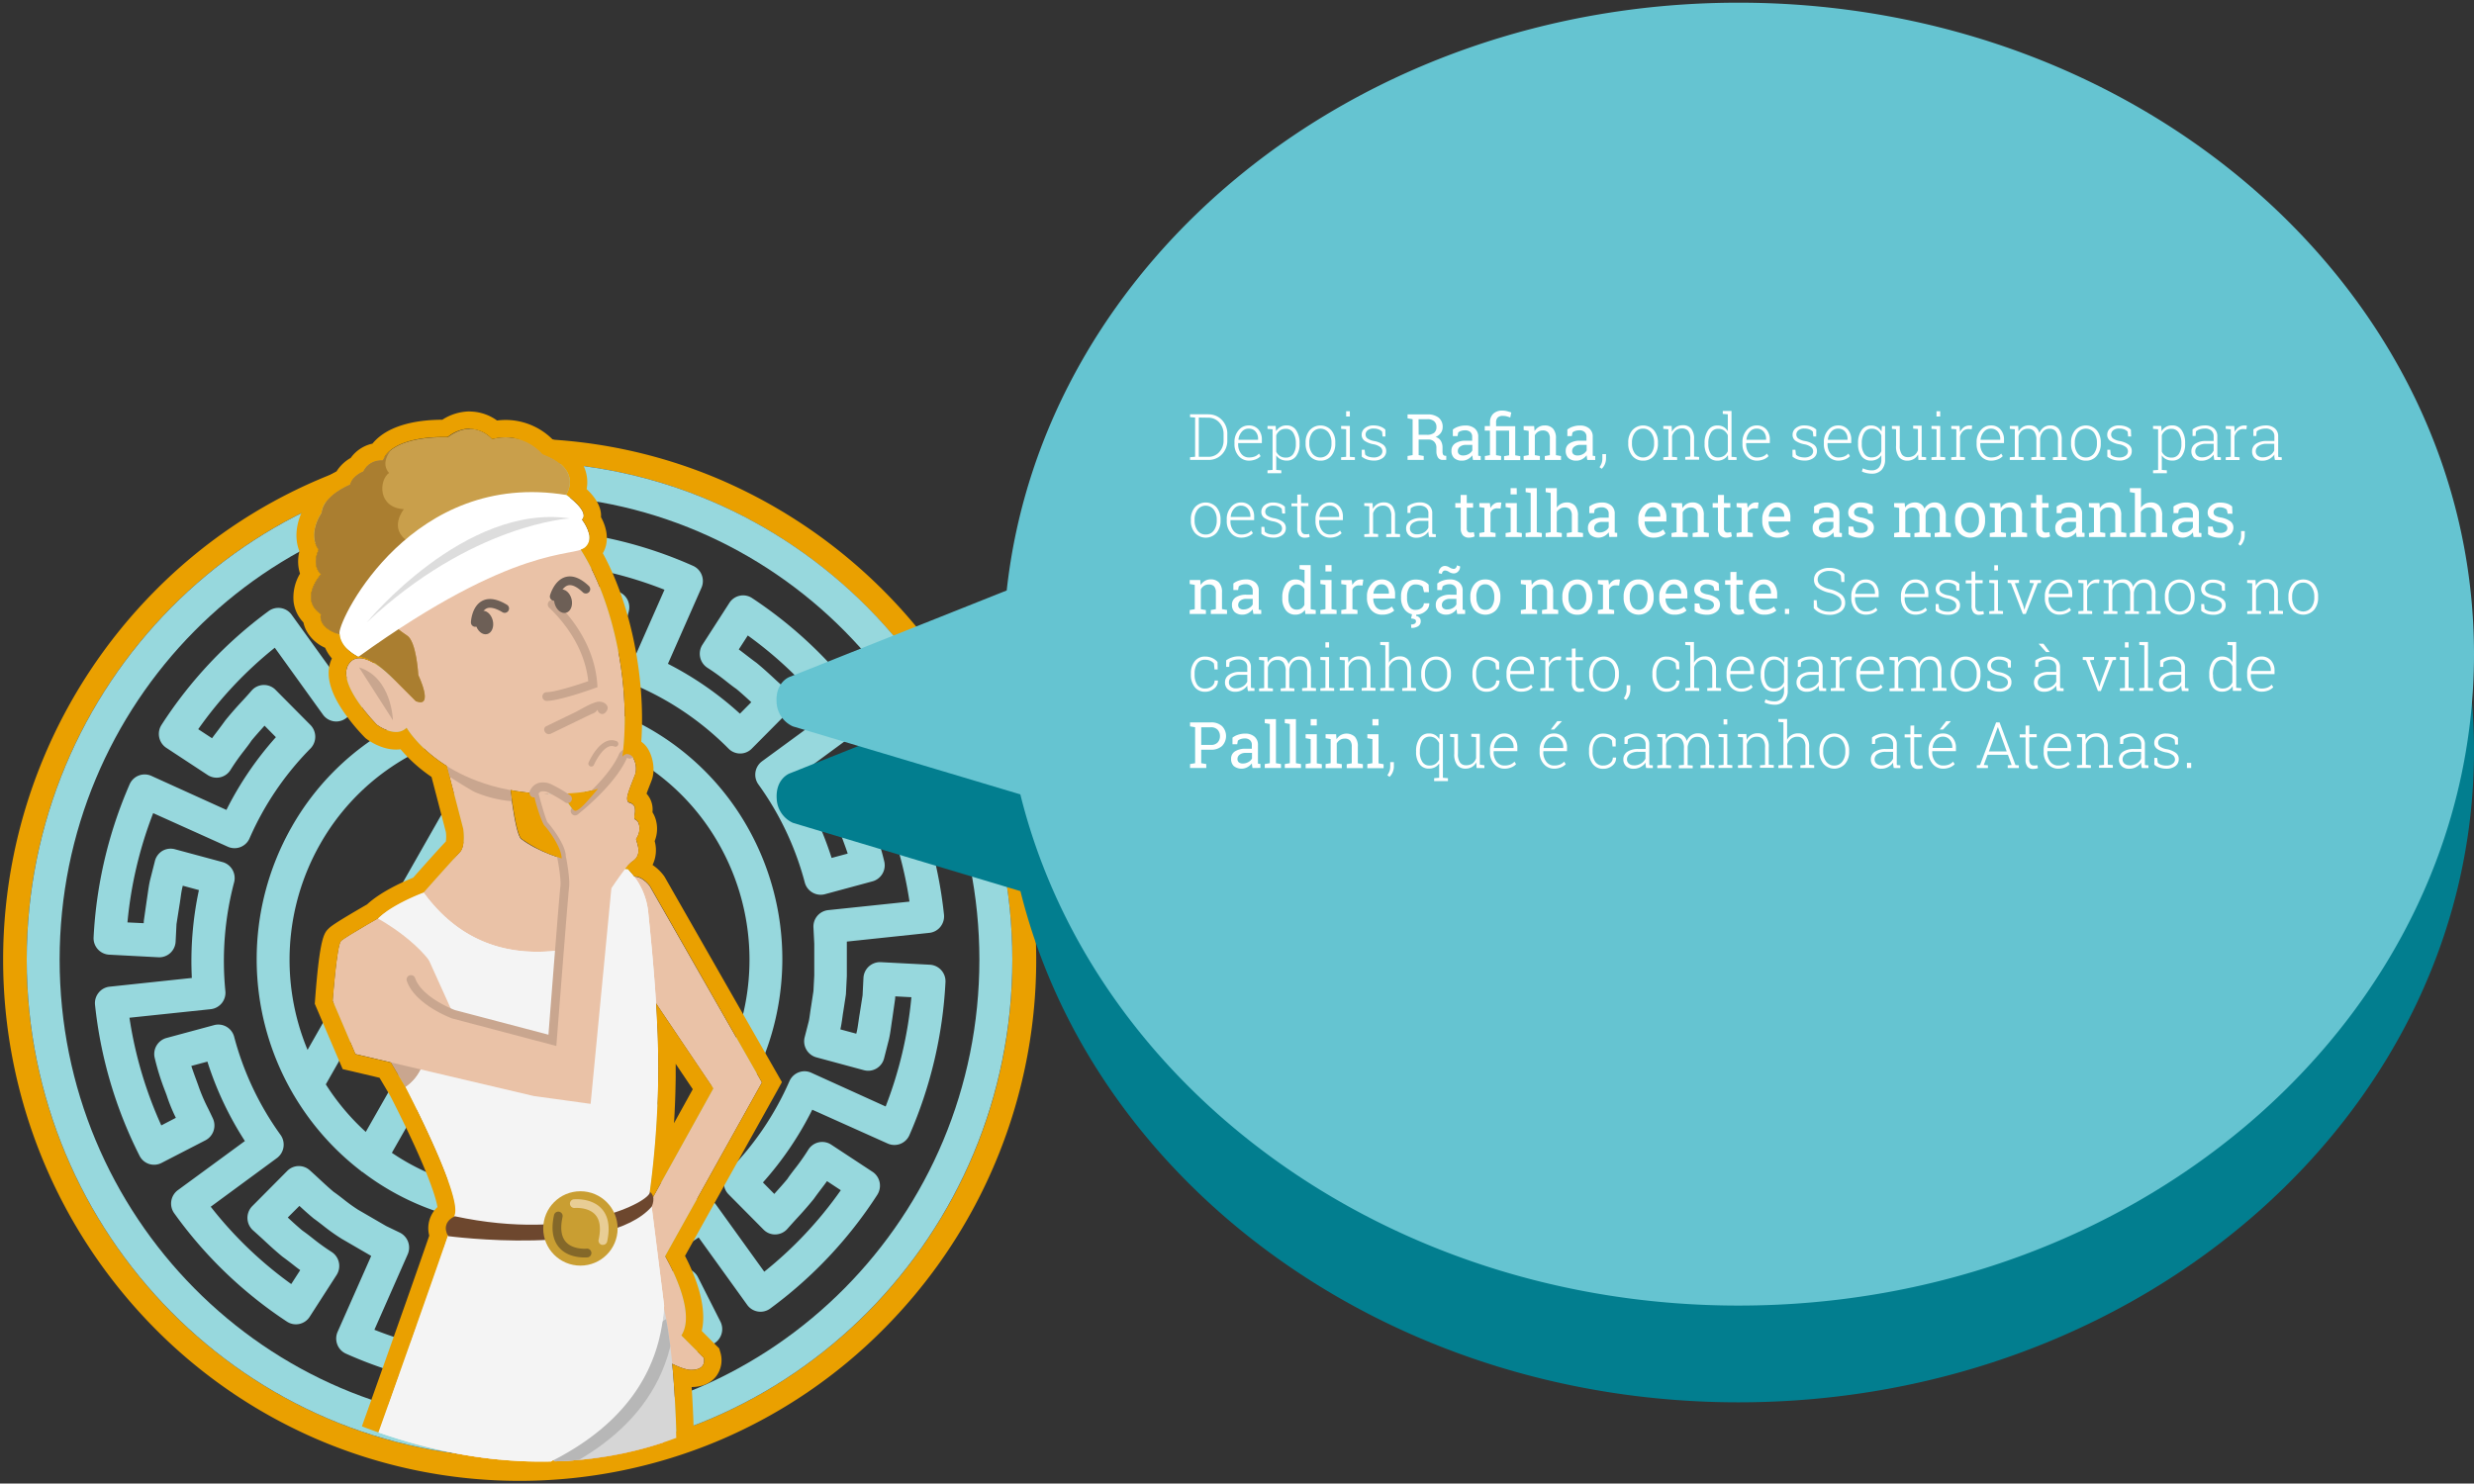 <svg id="Camada_1" data-name="Camada 1" xmlns="http://www.w3.org/2000/svg" xmlns:xlink="http://www.w3.org/1999/xlink" viewBox="0 0 850 509.83"><rect x="0" y="0" width="850" height="509.83" fill="#333333" stroke="none"/><defs><style>.cls-1{fill:none;}.cls-2{clip-path:url(#clip-path);}.cls-3{fill:#6d472e;}.cls-4{fill:#eac2a7;}.cls-5{fill:#eaa000;}.cls-6{fill:#97d8dd;}.cls-7{fill:#027e8f;}.cls-8{fill:#65c4d1;}.cls-9{fill:#fff;}.cls-10{clip-path:url(#clip-path-2);}.cls-11{fill:#c9a68f;}.cls-12{fill:#d6aa8b;}.cls-13{fill:#d6d6d6;}.cls-14{fill:#c99f4b;}.cls-15{fill:#6d5f56;}.cls-16{fill:#f4f4f4;}.cls-17{clip-path:url(#clip-path-3);}.cls-18{fill:#b7b7b7;}.cls-19{fill:#c99e32;}.cls-20{clip-path:url(#clip-path-4);}.cls-21{fill:#aa7e30;}.cls-22{fill:#ddd;}.cls-23{fill:#846829;}.cls-24{fill:#e8cd95;}</style><clipPath id="clip-path"><path class="cls-1" d="M276.57-123S229.64-87.33,151-116.62,72.42-370.95,72.42-370.95s72.31-107.46,88.48-104.58,110.46,21.15,110.46,55.81,42,190.29,42,190.29S331-161.19,322.14-156"/></clipPath><clipPath id="clip-path-2"><path class="cls-1" d="M251.36,484.4s-46.93,35.65-125.54,6.36S47.21,236.43,47.21,236.43,119.51,129,135.68,131.85,246.14,153,246.14,187.67s42,190.28,42,190.28,17.62,68.25,8.81,73.44"/></clipPath><clipPath id="clip-path-3"><path class="cls-1" d="M187.5,498.87c5.23,10.36,42,12.55,45,13.51,0,0,1-41.62-4.91-65S187.5,498.87,187.5,498.87Z"/></clipPath><clipPath id="clip-path-4"><path class="cls-1" d="M142.82,240.94c6.48,2.68.9-8.94.9-8.94s-.62-11.64-3.91-13.62a47.88,47.88,0,0,1-7.2-5.88l16.56-11.35,45.26-31s6.26-8.71-8-14.07a17,17,0,0,0-17.32-5.14s-6.25-7.49-15.3-.62c0,0-18.21-1.06-22.34,7.88a6.79,6.79,0,0,0-6.7,3.8s-3.8,1.45-4.53,4.52c0,0-9.21,3.63-9.77,9.77,0,0-5,7-1,12.74,0,0-2.65,5,.79,8.43,0,0-7.71,8.44,0,13.69,0,0-1.9,5.47,9.38,7.7l3.35,6.93s3.23-1.47,12.51,7.82S142.82,240.94,142.82,240.94Z"/></clipPath></defs><title>Fala3</title><g class="cls-2"><path class="cls-3" d="M245.77,77.14a11.3,11.3,0,0,0-.19,7.65c1.45,3.8,19.19,17.43,32,18.26,13.51.89,21-6.92,21.5-8.76s-8.72-7.86-8.72-7.86Z"/><path class="cls-3" d="M113.86,83.79S104.2,109.6,107.6,113s24.81,7.48,39.63,1.28-16.17-38.54-16.17-38.54Z"/><path class="cls-4" d="M201.22-116.75l-32.29,81s-4.16,15.34-9.1,20.28A217.65,217.65,0,0,1,147.6,19.83C139.22,38.6,135.53,64.4,135.53,64.4s7.63,19.36,6.71,28.07c0,0,7.29,10,4.35,15.83s-14.41,2.35-14.41,2.35-19.18,2.51-22-2.26,3.6-17.6,3.6-17.6-.92-10.22,2.43-12.56,7.37-8,7.37-8-1.25-3.35,2.27-7.87,8.71-33.54,8.71-37.34S129.84-7.2,145.48-18.37c0,0,3.79-77.08,14.52-87.8s41.22-17.09,41.22-17.09Z"/><path class="cls-4" d="M212.72-128.73s27,102.09,29.05,106.79-8.55,13.79,9.88,78.47c0,0-1.17,8.54-2.85,11.56s-5.53,10.72-.67,13.4,20.61,16.09,27.31,17.26,19.27-4.69,19.27-4.69,6.71-2.51,4.61-4.61c0,0-6.11-.25-8.13-2.26S266.4,67.25,266.4,67.25s-7-9-7-9.66-5-80.15-5-80.15,1.85-5,0-15.25-1-74.61-1-74.61Z"/><path class="cls-3" d="M108.86,103.47s19.18-8.21,38.37-1.92a8.46,8.46,0,0,0-1.43-4.7c-1.59-2.51-25.63-6.36-35.86,2.06C109.94,98.91,107.77,102.05,108.86,103.47Z"/><path class="cls-3" d="M271.1,97.09s.75-16.9,19.24-10.66l.5.41A6,6,0,0,0,289,83c-1.71-1.43-6.06-2.56-6.06-2.56S266,76.22,266.25,94.22C266.25,94.22,268.89,97.93,271.1,97.09Z"/><path class="cls-5" d="M186.59-460a10.8,10.8,0,0,1,7.7,3.51,18.62,18.62,0,0,1,4.67-.61,17,17,0,0,1,12.65,5.75c13.89,5.21,8.37,13.59,8,14l.16,0s8.15,5.69,5.36,8.49c0,0,5,6.24,1,9.59a4.46,4.46,0,0,1-1.45.74c10.86,16.91,17.55,46.13,14.32,71.22a3,3,0,0,1,.76-.71,1.63,1.63,0,0,1,.86-.23,2.45,2.45,0,0,1,1.92,1,7.42,7.42,0,0,1,.88,5.85c-1,2.71-2.76,6.83-2.78,8.23,0,2.42,1.44.84,2.57,3a6.28,6.28,0,0,1,0,2.6c-.45,2.88.87.85,1.55,3.71a6,6,0,0,1-1,4.64c-.34.6,2.61,5.23-1.22,7.75a13.94,13.94,0,0,0-2.64,2.71l1,.09a25.12,25.12,0,0,1,2.17,2.47h.11c2.94,0,5.26,3.22,5.26,3.22L287-235.41l-33.27,59.69s11.17,18.77,5.58,27.26l7.71,7.71s1.23,4.13-4.36,4.13c-1.66,0-4-.88-6.47-2.11A422.1,422.1,0,0,1,257.74-95a44,44,0,0,0-4.5-.67l0,2.85h0c-.11,19.83,0,48.48,1.13,55,1.85,10.22,0,15.25,0,15.25s5,79.54,5,80.15,7,9.66,7,9.66,9.3,7.32,16.55,13.14h0S287.3,81.52,289,83a5.86,5.86,0,0,1,1.82,3.8c.49.33,1.28.87,2.2,1.53a23.26,23.26,0,0,0,6.29,1.17c1,1,0,2.08-1.3,3,.73.77,1.16,1.45,1,1.89-.47,1.74-7.21,8.83-19.39,8.83-.69,0-1.39,0-2.11-.07-12.79-.83-30.53-14.46-32-18.26a11.3,11.3,0,0,1,.19-7.65c0-3.24,2-7.11,3-9,1.68-3,2.85-11.56,2.85-11.56-18.43-64.68-7.87-73.78-9.88-78.47-1.28-3-12.67-45.32-20.8-75.78h0a.36.36,0,0,1,0-.1c-.48-1.77-.94-3.51-1.39-5.2a21.45,21.45,0,0,1-4.21-2.48,132.41,132.41,0,0,1-22.11,8.77L168.93-35.8s-4.16,15.34-9.1,20.28A217.65,217.65,0,0,1,147.6,19.83C139.22,38.6,135.53,64.4,135.53,64.4s6,15.25,6.71,24.77c7.06,9.66,13.4,21.59,5,25.11a48.35,48.35,0,0,1-18.29,3.22c-10.13,0-19.22-2.38-21.34-4.5-3.41-3.4,6.26-29.21,6.26-29.21.3-2.34,1-4.61,2.32-5.56,3.35-2.35,7.37-8,7.37-8s-1.25-3.35,2.27-7.87,8.71-33.54,8.71-37.34S129.84-7.2,145.48-18.37c0,0,1.78-36.28,6.37-62.52h0c.5-3,1-5.82,1.63-8.47-4.8.4-7.68.45-7.68.45S170.9-159,179-182.8c-2.07-4.16,1.17-6,2.15-6.48.11-.37.2-.67.26-.89,2-7.37-16.92-43.54-16.92-43.54l-5.06-8.56-12.15-2.86-7.82-18.32s1.41-19.1,2.86-20.55c.94-.94,7.86-5,12.64-7.75h0c5-5,15.73-8.95,15.73-8.95s10.22-11.56,12.4-13.74,1.17-8.21,1.17-8.21l-5.59-21.5c-9.89-6.21-13.79-13.13-13.79-13.13a5,5,0,0,1-3.64,1.46c-3.25,0-6.52-2.47-6.52-2.47s-14.19-14.18-9.72-20.89a4.22,4.22,0,0,1,3.68-2c2.92,0,6.4,2.41,8.85,4.47-5-4.39-7.72-5-8.81-5l-.34,0-.09.06-.06,0-.1,0,0-.1c-1.06-.53-5.8-3.14-6.22-7.55-8-2.51-6.47-7-6.47-7-7.71-5.25,0-13.68,0-13.68-3.43-3.44-.78-8.43-.78-8.43-4-5.7,1-12.74,1-12.74.55-6.14,9.77-9.77,9.77-9.77.73-3.07,4.52-4.53,4.52-4.53a6.73,6.73,0,0,1,6.19-3.82,3.69,3.69,0,0,1,.52,0c3.34-7.23,15.87-7.92,20.55-7.92,1.12,0,1.79,0,1.79,0a12.49,12.49,0,0,1,7.6-2.9m36.3,131.34c1.68,0,6.19-5.83,7.77-7.55-3.42,1.06-8.12,1.68-14.41,1.7h.34c2.68,0,4.69,5.63,6.2,5.84h.1M201.13-332h0c.79,5.65,1.95,12.06,3.21,13a46.19,46.19,0,0,0,13.87,6.66l-.09-.63c-.46-3.9-4.78-9.58-5.87-10.67-.83-.83-3.57-8.93-3.59-11.13h0a80.8,80.8,0,0,1-8-1.06c.15,1.2.32,2.51.5,3.83m48.46,136,20.69-37.29-19.67-29.24c.53,8.39.85,17,.76,25.14a328,328,0,0,1-2.9,39.65,2.72,2.72,0,0,1,1.12,1.74M290.34,86.43h0M186.59-466h0a17.65,17.65,0,0,0-9.41,2.86c-6.82,0-18.23,1.16-24,8.21a12.42,12.42,0,0,0-7.47,4.91,13.75,13.75,0,0,0-4.87,4.63c-3.46,1.8-9.47,5.75-10.91,12.05-2.16,3.64-4.13,9.67-1.83,15.41a13.61,13.61,0,0,0,.2,7.67,16,16,0,0,0-2.23,9.59,12.49,12.49,0,0,0,3.4,7.19,10.27,10.27,0,0,0,.93,2.71,13.51,13.51,0,0,0,6.52,6,14.9,14.9,0,0,0,2.32,3.67c-2.33,4.82-1,11,4,18.29a69.21,69.21,0,0,0,7.25,8.8l.3.29.33.25c.82.62,5.13,3.68,10.14,3.68a13.85,13.85,0,0,0,1.59-.1,52.89,52.89,0,0,0,10.61,9.51l4.94,19a12.86,12.86,0,0,1,0,3.22c-2.38,2.49-8.71,9.61-11.24,12.46-3.29,1.32-11,4.72-15.82,9.18-11.63,6.71-12.57,7.65-13.26,8.34-1.49,1.49-3,3-4.6,24.36l-.11,1.45.57,1.35,7.82,18.32L143-240l3,.69L155.6-237l3.68,6.23c.57,1.1,4.63,8.95,8.56,17.61,5.87,12.93,7.31,18.47,7.65,20.61a10.28,10.28,0,0,0-2.59,4,10.24,10.24,0,0,0-.23,5.85c-8.65,25.19-32.28,91.15-32.52,91.83l-2.93,8.18,8.69-.16h.2c0,.18-.07.37-.1.56l-.29.87.06.47c-3.82,22.33-5.65,50.8-6.15,59.65C125.7-8.88,127.7,15,128.39,23.07c.06.73.14,1.65.14,1.91-.1,4.22-5.09,29.81-7.5,33.72a16,16,0,0,0-3.7,9.78,28.12,28.12,0,0,1-4.59,4.83c-2.52,1.76-4.07,4.71-4.73,9-.67,1.82-2.63,7.29-4.32,13.13-3.67,12.67-3.76,18.37-.33,21.8,4.29,4.29,16.27,6.25,25.58,6.25a54.32,54.32,0,0,0,20.61-3.68,11.91,11.91,0,0,0,7.21-7.93c1.72-6.18-1-14.12-8.71-24.92-1-8.37-4.85-19.22-6.34-23.22.92-5.66,4.56-26.23,11.37-41.47a227.39,227.39,0,0,0,12.23-34.95c4.93-6.17,8.43-18,9.32-21.21l23.12-58a139.59,139.59,0,0,0,16.82-6.58l.58,2.16v0c17,63.84,20.06,73.83,20.86,76-.05.47-.19,1.3-.3,2-1.27,7.62-4.24,25.37,9.81,75.13a40.46,40.46,0,0,1-2,8.25c-2.29,4.11-3.52,7.67-3.75,10.84A17,17,0,0,0,240,86.93c1.93,5,11.28,11.34,14.1,13.15,4.83,3.1,14.24,8.38,23.09,9,.83.06,1.67.08,2.5.08,14.36,0,23.88-8.5,25.18-13.26a6.54,6.54,0,0,0,.2-2.48,7.45,7.45,0,0,0,.64-2.36,7.18,7.18,0,0,0-2.13-5.81l-1.65-1.65-2.34-.1a20.81,20.81,0,0,1-3.51-.5,10.87,10.87,0,0,0-3.2-4.62,21.92,21.92,0,0,0-7.11-3.4c-6-4.78-13-10.34-15.06-11.95-2.07-2.66-4.35-5.69-5.43-7.23C265,51.27,264,35.4,260.39-21.91c.62-2.55,1.43-8.16-.15-17-.38-2.08-1.21-11-1.06-49.38l4.37,1.38.19-8c0-.81.38-17.49-.86-35.76,4.72-.06,7.23-2.11,8.52-3.83a9.27,9.27,0,0,0,1.38-8l-.43-1.46L271.27-145l-4.92-4.92c2.11-8.88-2.77-20.09-5.75-25.79l31.65-56.78,1.65-3-1.68-2.94-38.55-67.48-.16-.27-.18-.26a15.89,15.89,0,0,0-3.92-3.74,11.5,11.5,0,0,0,.73-8.2,11.19,11.19,0,0,0,.53-6.81,9.76,9.76,0,0,0-1.28-3.1,8.2,8.2,0,0,0-.84-4.66,8.84,8.84,0,0,0-1.2-1.74c.37-1,.8-2.09,1.09-2.84.23-.58.45-1.14.64-1.65a13.31,13.31,0,0,0-1.53-11.35,8.37,8.37,0,0,0-2-2c1.5-22.08-3.63-47.24-13.22-64.77,2.25-3.8,1.52-8.48-.63-12.41a9.49,9.49,0,0,0,0-1.19c-.29-3.26-2.56-6.21-4.94-8.43a13.05,13.05,0,0,0-.38-6.33c-1.44-4.59-5.25-8.2-11.32-10.76A22.89,22.89,0,0,0,199-463.09a22.44,22.44,0,0,0-2.94.19,16.19,16.19,0,0,0-9.43-3.09Zm70.2,244.62c.3-4.91.52-10.31.58-16,0-1.42,0-2.89,0-4.4l5.87,8.73-6.46,11.65Z"/></g><path class="cls-5" d="M178.5,158.73c93.46.11,169.21,76.65,169.31,171.09S272,500.92,178.5,500.92,9.18,424.32,9.18,329.82,85,158.73,178.5,158.73m0-8h0a174.74,174.74,0,0,0-69.06,14.09,176.64,176.64,0,0,0-56.36,38.4,180.11,180.11,0,0,0,0,253.21,176.81,176.81,0,0,0,56.36,38.4,176.26,176.26,0,0,0,138.11,0,176.81,176.81,0,0,0,56.36-38.4,179.73,179.73,0,0,0-56.39-291.56,175.08,175.08,0,0,0-69-14.14Z"/><path class="cls-6" d="M178.49,158.73C85,158.73,9.18,235.33,9.18,329.82S85,500.92,178.49,500.92s169.32-76.6,169.32-171.1S272,158.84,178.49,158.73Zm0,330.78c-87.27,0-158-71.49-158-159.69s70.75-159.68,158-159.68,158,71.49,158,159.68S265.73,489.41,178.49,489.51Z"/><path class="cls-6" d="M258.4,205.54a5.59,5.59,0,0,0-4.25-.81,5.65,5.65,0,0,0-3.56,2.47l-9.24,14.35a5.74,5.74,0,0,0,1.8,8,74,74,0,0,1,6.33,4.56c1.27,1,2.54,2,3.53,2.66,1.75,1.46,3.44,3,5.11,4.55l-3.9,3.94a112.82,112.82,0,0,0-24.74-17.13L241,202a5.75,5.75,0,0,0,.11-4.37,5.67,5.67,0,0,0-3-3.17,146.34,146.34,0,0,0-52-12.51,5.55,5.55,0,0,0-4.08,1.45,5.69,5.69,0,0,0-1.85,3.95l-.87,17.08a5.68,5.68,0,0,0,5.33,6l5.94.3,6.33,1c.81.14,1.63.26,2.44.38,1.22.17,2.44.35,3.51.59l.78.2-1.48,5.59A113.7,113.7,0,0,0,172.31,216l-2.93-28.54a5.66,5.66,0,0,0-2.06-3.84,5.57,5.57,0,0,0-4.15-1.24,144.11,144.11,0,0,0-51.28,15.44,5.73,5.73,0,0,0-2.45,7.67l7.7,15.23a5.63,5.63,0,0,0,7.4,2.59c1.13-.53,2.25-1.09,3.38-1.65a57.68,57.68,0,0,1,8.07-3.5l1.44-.54c1.7-.64,3.34-1.26,5-1.81l1.46,5.52c-1.39.47-2.74,1-4.08,1.48l-1.34.52a52.9,52.9,0,0,0-8,3.43c-1,.48-1.93,1-3.4,1.67L117.48,234l-.65.37-16.64-23.11A5.61,5.61,0,0,0,92.3,210a147.7,147.7,0,0,0-36.8,39.11,5.73,5.73,0,0,0,1.65,7.9l14.19,9.33a5.61,5.61,0,0,0,7.9-1.82,76.25,76.25,0,0,1,4.49-6.38c1-1.29,2-2.58,2.65-3.59,1.45-1.77,3-3.47,4.51-5.16l3.9,3.95a113.82,113.82,0,0,0-17,25L52,266.64a5.63,5.63,0,0,0-7.46,2.89,150.52,150.52,0,0,0-12.38,52.56,5.67,5.67,0,0,0,5.35,6l16.91.89a5.61,5.61,0,0,0,4.07-1.45,5.69,5.69,0,0,0,1.85-3.94l.3-6,1-6.39c.15-.83.26-1.65.38-2.48.17-1.23.34-2.47.59-3.54l.19-.79,5.54,1.5a116.91,116.91,0,0,0-2.43,30.2l-28.24,3a5.58,5.58,0,0,0-3.79,2.08,5.68,5.68,0,0,0-1.23,4.18,149.58,149.58,0,0,0,15.28,51.82,5.58,5.58,0,0,0,7.59,2.48l15.07-7.77a5.74,5.74,0,0,0,2.56-7.48c-.52-1.14-1.07-2.25-1.61-3.37a60.45,60.45,0,0,1-3.49-8.2l-.55-1.5c-.63-1.7-1.23-3.35-1.77-5l5.53-1.49a113.44,113.44,0,0,0,12.88,27.29L61.13,409a5.72,5.72,0,0,0-1.24,8,147.24,147.24,0,0,0,38.7,37.2,5.61,5.61,0,0,0,7.81-1.67l9.23-14.34a5.73,5.73,0,0,0-1.79-8,74.63,74.63,0,0,1-6.33-4.56c-1.27-1-2.54-2-3.53-2.66-1.76-1.46-3.44-3-5.11-4.55l4-4c1.51,1.4,3.06,2.81,4.94,4.36,1.1.78,2.17,1.62,3.24,2.45a67.54,67.54,0,0,0,6.29,4.47l10.08,5.85.12.06L116,457.69a5.75,5.75,0,0,0-.11,4.37,5.62,5.62,0,0,0,3,3.16,146.3,146.3,0,0,0,52,12.52h.29a5.67,5.67,0,0,0,5.63-5.41l.88-17.09a5.67,5.67,0,0,0-5.33-6l-5.94-.31L160,448c-.81-.14-1.63-.26-2.44-.38-1.22-.18-2.44-.35-3.51-.6l-.78-.2,1.48-5.59a114.13,114.13,0,0,0,29.89,2.45l2.93,28.54a5.74,5.74,0,0,0,2.06,3.84,5.62,5.62,0,0,0,4.15,1.24,144.31,144.31,0,0,0,51.28-15.44,5.74,5.74,0,0,0,2.46-7.67l-7.71-15.24a5.62,5.62,0,0,0-7.39-2.58c-1.14.53-2.26,1.09-3.39,1.65a58.08,58.08,0,0,1-8.06,3.5l-1.44.54c-1.7.64-3.35,1.26-5,1.81l-1.49-5.59a111.5,111.5,0,0,0,27-13l16.68,23.17a5.62,5.62,0,0,0,7.89,1.26,148.06,148.06,0,0,0,36.81-39.11,5.8,5.8,0,0,0,.79-4.3,5.68,5.68,0,0,0-2.45-3.6l-14.19-9.33a5.62,5.62,0,0,0-7.9,1.81,73.1,73.1,0,0,1-4.49,6.38c-1,1.3-2,2.59-2.65,3.6-1.45,1.76-3,3.46-4.51,5.15l-3.9-3.94a113.64,113.64,0,0,0,16.95-25L305,393a5.63,5.63,0,0,0,7.45-2.89,150.37,150.37,0,0,0,12.39-52.57,5.69,5.69,0,0,0-5.35-6l-16.91-.88a5.7,5.7,0,0,0-5.92,5.39l-.3,6-1,6.39c-.15.82-.26,1.65-.38,2.48-.18,1.23-.35,2.47-.59,3.53l-.2.79-5.44-1.47,0-.14c.3-1.33.5-2.68.68-4,.09-.64.17-1.27.3-2l.86-5.6a5.7,5.7,0,0,0,.06-.58l.3-6V323.85l0-.26,28.35-3a5.6,5.6,0,0,0,3.8-2.08,5.77,5.77,0,0,0,1.23-4.18,150.07,150.07,0,0,0-15.28-51.83,5.61,5.61,0,0,0-7.59-2.47l-15.08,7.77a5.73,5.73,0,0,0-2.55,7.48c.52,1.13,1.06,2.25,1.6,3.37a58.4,58.4,0,0,1,3.49,8.19l.55,1.51c.63,1.7,1.24,3.35,1.78,5l-5.53,1.49a113.47,113.47,0,0,0-12.89-27.29l22.93-16.87a5.7,5.7,0,0,0,2.26-3.72,5.76,5.76,0,0,0-1-4.24A147.36,147.36,0,0,0,258.4,205.54Zm3.44,56.07a5.73,5.73,0,0,0-1.25,8,102.16,102.16,0,0,1,15.92,33.7,5.66,5.66,0,0,0,6.9,4l16.36-4.42a5.72,5.72,0,0,0,4.07-6.7,83.48,83.48,0,0,0-3.69-11.79l-.45-1.22a59.81,59.81,0,0,0-3.16-7.74l5-2.59a138.89,138.89,0,0,1,10.94,37l-27.95,2.93a5.68,5.68,0,0,0-5.05,6l.28,5.53v10.9l-.28,5.38-.8,5.23c-.13.75-.23,1.5-.34,2.25-.14,1-.27,2-.46,2.87l-1.41,5.49a5.71,5.71,0,0,0,4,6.94l16.36,4.42a5.61,5.61,0,0,0,4.31-.59,5.68,5.68,0,0,0,2.61-3.5l1.66-6.5c.35-1.52.57-3.07.79-4.62.11-.73.2-1.46.34-2.28l1-7,.05-.88,5.54.29a139.33,139.33,0,0,1-8.84,37.55L278.7,368.65a5.54,5.54,0,0,0-4.32-.11,5.69,5.69,0,0,0-3.14,3,102.26,102.26,0,0,1-20.92,30.87,5.74,5.74,0,0,0,0,8.05l12,12.1a5.47,5.47,0,0,0,4.15,1.67,5.61,5.61,0,0,0,4.05-1.91q1.51-1.71,3.06-3.4c2-2.15,3.91-4.3,6-6.86.86-1.22,1.77-2.42,2.67-3.61.63-.83,1.27-1.67,1.89-2.53l4.74,3.12a136.05,136.05,0,0,1-26.3,28L246,414a5.65,5.65,0,0,0-3.68-2.28,5.58,5.58,0,0,0-4.2,1,100.21,100.21,0,0,1-33.35,16.07,5.68,5.68,0,0,0-3.43,2.66,5.74,5.74,0,0,0-.56,4.33l4.37,16.53a5.65,5.65,0,0,0,6.64,4.1,82.93,82.93,0,0,0,11.7-3.74l1.17-.44a57.49,57.49,0,0,0,7.65-3.2l2.57,5.09a135.64,135.64,0,0,1-36.64,11L195.34,437a5.67,5.67,0,0,0-2-3.84,5.56,5.56,0,0,0-4.13-1.24,102.62,102.62,0,0,1-37-3.05,5.59,5.59,0,0,0-4.28.58,5.67,5.67,0,0,0-2.63,3.46l-4.38,16.53a5.75,5.75,0,0,0,.58,4.35,5.64,5.64,0,0,0,3.47,2.65l6.43,1.66c1.51.36,3,.59,4.58.81.72.1,1.43.21,2.24.35l7,1.05.87,0-.29,5.6A135.3,135.3,0,0,1,128.63,457l11.44-25.92a5.74,5.74,0,0,0-2.7-7.47l-4.69-2.26-9.63-5.59a58,58,0,0,1-5.13-3.7c-1.2-.93-2.4-1.86-3.28-2.45-1.63-1.36-3.18-2.81-4.74-4.25-1.16-1.08-2.33-2.16-3.52-3.22a5.6,5.6,0,0,0-7.7.27l-12,12.09a5.74,5.74,0,0,0,.23,8.3c1.12,1,2.22,2,3.32,3,2.14,2,4.29,4,6.84,6.09,1.21.87,2.38,1.78,3.56,2.69q1.23,1,2.52,1.92l-3.09,4.79a135.59,135.59,0,0,1-27.66-26.58l22.72-16.71a5.74,5.74,0,0,0,1.25-8,102.26,102.26,0,0,1-15.92-33.7,5.63,5.63,0,0,0-6.9-4l-16.36,4.42a5.71,5.71,0,0,0-4.07,6.7,85.09,85.09,0,0,0,3.69,11.78l.45,1.22a59.24,59.24,0,0,0,3.16,7.74l-5,2.6a139.07,139.07,0,0,1-10.94-37l27.95-2.94a5.68,5.68,0,0,0,5-6.22,105.67,105.67,0,0,1,3-37.35,5.74,5.74,0,0,0-.56-4.33,5.67,5.67,0,0,0-3.44-2.66l-16.35-4.41a5.65,5.65,0,0,0-4.31.58A5.72,5.72,0,0,0,53.2,296l-1.65,6.5c-.35,1.52-.57,3.07-.79,4.61-.11.74-.21,1.46-.34,2.29l-1,7-.05.87L43.79,317a139.24,139.24,0,0,1,8.84-37.55L78.29,291a5.62,5.62,0,0,0,7.45-2.9,102.17,102.17,0,0,1,20.93-30.87,5.77,5.77,0,0,0,0-8.06l-12-12.1a5.61,5.61,0,0,0-8.2.24c-1,1.15-2,2.28-3.06,3.41-2,2.14-3.91,4.29-6,6.86-.87,1.22-1.77,2.41-2.67,3.61-.63.83-1.27,1.66-1.89,2.52l-4.75-3.11a136.37,136.37,0,0,1,26.31-28l16.55,23a5.6,5.6,0,0,0,7.89,1.25l1.31-1a19.54,19.54,0,0,1,2.77-1.92l9.23-5.4c1.09-.5,2.16-1,3.24-1.57a44,44,0,0,1,6.61-2.86l1.68-.63a57.54,57.54,0,0,1,8.17-2.62,5.61,5.61,0,0,0,3.67-2.59,5.78,5.78,0,0,0,.65-4.47l-4.38-16.53a5.65,5.65,0,0,0-6.63-4.1,83.06,83.06,0,0,0-11.71,3.74l-1.16.44a56.94,56.94,0,0,0-7.65,3.2l-2.57-5.09a135.89,135.89,0,0,1,36.64-11l2.89,28.24a5.67,5.67,0,0,0,2,3.84,5.58,5.58,0,0,0,4.13,1.24,102.88,102.88,0,0,1,37,3,5.59,5.59,0,0,0,4.28-.58,5.71,5.71,0,0,0,2.63-3.46l4.37-16.53a5.79,5.79,0,0,0-.57-4.35,5.64,5.64,0,0,0-3.47-2.65l-6.42-1.67c-1.52-.35-3.05-.58-4.59-.8-.72-.11-1.43-.21-2.25-.35l-7-1.05-.87,0,.29-5.6a135.68,135.68,0,0,1,37.16,8.94l-11.44,25.92a5.78,5.78,0,0,0-.11,4.38,5.64,5.64,0,0,0,3,3.16,101.33,101.33,0,0,1,30.55,21.14,5.59,5.59,0,0,0,8,0l12-12.09a5.74,5.74,0,0,0-.23-8.3c-1.12-1-2.22-2-3.32-3-2.15-2-4.29-4-6.84-6.09-1.21-.87-2.38-1.78-3.56-2.69-.82-.63-1.66-1.28-2.52-1.92l3.09-4.79a135.85,135.85,0,0,1,27.66,26.58Z"/><path class="cls-6" d="M178.49,238.57a90,90,0,0,0-78.36,45.77,91.89,91.89,0,0,0,.49,91.45,5.73,5.73,0,0,0,.35.59,91.65,91.65,0,0,0,23,26c.15.1.23.25.39.34l.12,0a88.86,88.86,0,0,0,108,0,1.56,1.56,0,0,1,.15-.06c.16-.09.24-.24.38-.34a91.53,91.53,0,0,0,23-26,5.73,5.73,0,0,0,.35-.59,91.87,91.87,0,0,0,.48-91.45A90,90,0,0,0,178.49,238.57Zm-10.17,12.15L105.67,360.81A80.52,80.52,0,0,1,110,290.07,78.92,78.92,0,0,1,168.32,250.72ZM134.63,396.19l43.86-77.06,43.87,77.05a78.09,78.09,0,0,1-87.73,0ZM231.32,389l-45.48-79.89a8.43,8.43,0,0,0-14.69,0L125.67,389a79.94,79.94,0,0,1-13.73-16.34l66.56-117,12.91,22.63a4.66,4.66,0,0,0,.25.5l53.39,93.86A80.26,80.26,0,0,1,231.32,389Zm20-28.23-49.6-87.21c-.08-.17-.17-.35-.27-.52l-12.75-22.35A78.88,78.88,0,0,1,247,290.08a80.49,80.49,0,0,1,4.31,70.73Z"/><path class="cls-7" d="M597.35,34.08c-131.17,0-239,88.61-251.43,202l-74.67,29.74s-4.88,1.81-4.39,8.81a9.51,9.51,0,0,0,5.58,8.16l78.16,23.46c24.89,100.48,125.91,175.68,246.75,175.68C736.89,481.89,850,381.64,850,258S736.89,34.08,597.35,34.08Z"/><path class="cls-8" d="M597.31.92c-131.17,0-239,88.6-251.43,202l-74.67,29.74s-4.88,1.8-4.39,8.8a9.53,9.53,0,0,0,5.58,8.17L350.56,273c24.89,100.48,125.91,175.68,246.75,175.68C736.85,448.72,850,348.48,850,224.82S736.85.92,597.31.92Z"/><path class="cls-9" d="M415.11,142.4a6.24,6.24,0,0,1,4.7,1.92,6.78,6.78,0,0,1,1.86,4.92v2a6.75,6.75,0,0,1-1.86,4.92,6.26,6.26,0,0,1-4.7,1.9h-6.24v-.94l1.74-.14V143.5l-1.74-.14v-1h6.24Zm-3.23,1.1V157h3.23a4.92,4.92,0,0,0,3.79-1.63,5.82,5.82,0,0,0,1.49-4.11v-2a5.81,5.81,0,0,0-1.49-4.08,5,5,0,0,0-3.79-1.63Z"/><path class="cls-9" d="M429.16,158.31a4.61,4.61,0,0,1-3.6-1.61,6,6,0,0,1-1.43-4.1V152a6.11,6.11,0,0,1,1.42-4.15,4.42,4.42,0,0,1,3.44-1.64,4.27,4.27,0,0,1,3.34,1.35,5.23,5.23,0,0,1,1.21,3.62v1.1H425.4v.31a5.14,5.14,0,0,0,1,3.29,3.28,3.28,0,0,0,2.72,1.33,5.61,5.61,0,0,0,2-.33,3.84,3.84,0,0,0,1.43-1l.55.88a4.69,4.69,0,0,1-1.64,1.1A6.45,6.45,0,0,1,429.16,158.31Zm-.17-11a3,3,0,0,0-2.37,1.1,4.75,4.75,0,0,0-1.13,2.74l0,0h6.75v-.32a3.74,3.74,0,0,0-.88-2.54A3,3,0,0,0,429,147.31Z"/><path class="cls-9" d="M435.48,147.39v-1h2.8l.16,1.81a4,4,0,0,1,3.64-2,3.75,3.75,0,0,1,3.25,1.67,7.67,7.67,0,0,1,1.17,4.46v.23a6.75,6.75,0,0,1-1.17,4.17,3.83,3.83,0,0,1-3.23,1.56,4.64,4.64,0,0,1-2.13-.47,3.89,3.89,0,0,1-1.49-1.33v5l1.74.14v1h-4.74v-1l1.74-.14V147.53Zm9.74,5a6.75,6.75,0,0,0-.87-3.61,2.83,2.83,0,0,0-2.56-1.4,3.32,3.32,0,0,0-2.1.62,3.84,3.84,0,0,0-1.21,1.61v5.6a3.43,3.43,0,0,0,3.33,2.05,2.88,2.88,0,0,0,2.54-1.27,5.87,5.87,0,0,0,.87-3.37Z"/><path class="cls-9" d="M448.58,152.09a6.32,6.32,0,0,1,1.39-4.23,5,5,0,0,1,7.41,0,6.32,6.32,0,0,1,1.39,4.23v.35a6.32,6.32,0,0,1-1.39,4.23,4.59,4.59,0,0,1-3.69,1.64,4.65,4.65,0,0,1-3.72-1.64,6.32,6.32,0,0,1-1.39-4.23Zm1.27.35a5.55,5.55,0,0,0,1,3.4,3.54,3.54,0,0,0,5.61,0,5.55,5.55,0,0,0,1-3.4v-.35a5.59,5.59,0,0,0-1-3.39,3.53,3.53,0,0,0-5.61,0,5.59,5.59,0,0,0-1,3.39Z"/><path class="cls-9" d="M460.77,157.14l1.73-.14v-9.47l-1.73-.14v-1h3V157l1.74.14v.94h-4.74Zm3-14H462.5v-1.81h1.27Z"/><path class="cls-9" d="M476,150h-1l-.15-1.65a3.22,3.22,0,0,0-1.21-.79,4.75,4.75,0,0,0-1.67-.28,3.15,3.15,0,0,0-2.1.61,1.87,1.87,0,0,0-.7,1.43,1.7,1.7,0,0,0,.61,1.34,5.76,5.76,0,0,0,2.4.92,7.75,7.75,0,0,1,3.08,1.27,2.62,2.62,0,0,1,1,2.18,2.82,2.82,0,0,1-1.17,2.35,4.88,4.88,0,0,1-3.08.9,7.16,7.16,0,0,1-2.33-.36,5.57,5.57,0,0,1-1.82-1v-2.35h1l.18,1.66a2.87,2.87,0,0,0,1.29.75,6,6,0,0,0,1.64.23,3.49,3.49,0,0,0,2.18-.61,1.82,1.82,0,0,0,.8-1.49,1.9,1.9,0,0,0-.66-1.43,5.44,5.44,0,0,0-2.41-1,8,8,0,0,1-3.05-1.2,2.49,2.49,0,0,1-1-2.1,2.82,2.82,0,0,1,1.12-2.25,4.48,4.48,0,0,1,3-.92,6.59,6.59,0,0,1,2.31.39,4.57,4.57,0,0,1,1.71,1.06Z"/><path class="cls-9" d="M490.41,142.42a5.88,5.88,0,0,1,3.89,1.13,4,4,0,0,1,1.36,3.23,3.39,3.39,0,0,1-.63,2,4.2,4.2,0,0,1-1.8,1.39,3.17,3.17,0,0,1,1.82,1.37,4.44,4.44,0,0,1,.56,2.33v1.26a2.43,2.43,0,0,0,.18,1.07.77.77,0,0,0,.6.41l.51.06v1.39h-1.13a1.87,1.87,0,0,1-1.74-.86,4,4,0,0,1-.52-2.09v-1.21a2.87,2.87,0,0,0-.73-2.06,2.58,2.58,0,0,0-2-.78h-3.37v5.34l1.74.31v1.35H483.6v-1.35l1.74-.31V144.07l-1.74-.3v-1.35h6.81Zm-3,7h2.76a3.94,3.94,0,0,0,2.56-.67,2.49,2.49,0,0,0,.8-2,2.55,2.55,0,0,0-.77-1.95,3.33,3.33,0,0,0-2.38-.73h-3Z"/><path class="cls-9" d="M506.09,158.08c-.06-.31-.11-.6-.15-.85a6.34,6.34,0,0,1-.07-.75,5.36,5.36,0,0,1-1.52,1.31,4,4,0,0,1-2,.52,3.86,3.86,0,0,1-2.74-.89,3.3,3.3,0,0,1-.93-2.5,2.91,2.91,0,0,1,1.32-2.56,6.43,6.43,0,0,1,3.64-.9h2.16V150.1a2.13,2.13,0,0,0-.63-1.62,2.55,2.55,0,0,0-1.78-.59,4.2,4.2,0,0,0-1.39.2,2.58,2.58,0,0,0-1,.56l-.22,1.23h-1.62v-2.26a5.94,5.94,0,0,1,1.9-1,7.37,7.37,0,0,1,2.43-.38,4.78,4.78,0,0,1,3.18,1,3.55,3.55,0,0,1,1.21,2.9v5.61c0,.15,0,.29,0,.44a3.22,3.22,0,0,0,0,.43l.85.12v1.35Zm-3.38-1.55a3.78,3.78,0,0,0,1.91-.5,3.13,3.13,0,0,0,1.23-1.22v-1.92h-2.23a3.12,3.12,0,0,0-2,.61,1.82,1.82,0,0,0-.75,1.46,1.47,1.47,0,0,0,.46,1.17A2.15,2.15,0,0,0,502.71,156.53Z"/><path class="cls-9" d="M510.12,148v-1.57h1.8v-1.26a4,4,0,0,1,1.14-3,4.44,4.44,0,0,1,3.15-1.07,6.18,6.18,0,0,1,1.41.17q.71.18,1.62.48l-.35,1.73a10.09,10.09,0,0,0-1.21-.39,5.17,5.17,0,0,0-1.31-.16,2.44,2.44,0,0,0-1.8.56,2.35,2.35,0,0,0-.55,1.72v1.26h6.57v10l1.74.31v1.35h-5.57v-1.35l1.73-.31V148H514v8.42l1.74.31v1.35h-5.58v-1.35l1.74-.31V148Z"/><path class="cls-9" d="M523.48,156.73l1.74-.31V148.1l-1.74-.3v-1.37h3.61l.15,1.74a4.25,4.25,0,0,1,1.45-1.44,3.81,3.81,0,0,1,2-.51,3.72,3.72,0,0,1,2.89,1.1,4.89,4.89,0,0,1,1,3.41v5.69l1.74.31v1.35h-5.57v-1.35l1.74-.31v-5.65a3.17,3.17,0,0,0-.61-2.18,2.36,2.36,0,0,0-1.84-.65,3,3,0,0,0-1.6.44,3.17,3.17,0,0,0-1.11,1.21v6.83l1.73.31v1.35h-5.57Z"/><path class="cls-9" d="M545.36,158.08a8.55,8.55,0,0,1-.15-.85c0-.25-.06-.5-.08-.75a5.18,5.18,0,0,1-1.51,1.31,4,4,0,0,1-2,.52,3.86,3.86,0,0,1-2.74-.89,3.3,3.3,0,0,1-.94-2.5,2.92,2.92,0,0,1,1.33-2.56,6.43,6.43,0,0,1,3.64-.9h2.16V150.1a2.1,2.1,0,0,0-.64-1.62,2.53,2.53,0,0,0-1.78-.59,4.28,4.28,0,0,0-1.39.2,2.61,2.61,0,0,0-1,.56l-.23,1.23H538.5v-2.26a5.94,5.94,0,0,1,1.9-1,7.37,7.37,0,0,1,2.43-.38,4.78,4.78,0,0,1,3.18,1,3.55,3.55,0,0,1,1.21,2.9v5.61c0,.15,0,.29,0,.44a3.22,3.22,0,0,0,0,.43l.85.12v1.35ZM542,156.53a3.78,3.78,0,0,0,1.91-.5,3.13,3.13,0,0,0,1.23-1.22v-1.92h-2.23a3.12,3.12,0,0,0-2,.61,1.8,1.8,0,0,0-.76,1.46,1.47,1.47,0,0,0,.47,1.17A2.15,2.15,0,0,0,542,156.53Z"/><path class="cls-9" d="M551.79,157.57a5,5,0,0,1-.39,1.93,4.75,4.75,0,0,1-1.1,1.61l-.75-.56a5.81,5.81,0,0,0,.74-1.41,4.8,4.8,0,0,0,.24-1.55v-1.53h1.26Z"/><path class="cls-9" d="M559.42,152.09a6.33,6.33,0,0,1,1.4-4.23,5,5,0,0,1,7.41,0,6.32,6.32,0,0,1,1.39,4.23v.35a6.32,6.32,0,0,1-1.39,4.23,4.6,4.6,0,0,1-3.69,1.64,4.65,4.65,0,0,1-3.72-1.64,6.33,6.33,0,0,1-1.4-4.23Zm1.28.35a5.55,5.55,0,0,0,1,3.4,3.54,3.54,0,0,0,5.61,0,5.55,5.55,0,0,0,1-3.4v-.35a5.58,5.58,0,0,0-1-3.39,3.31,3.31,0,0,0-2.81-1.39,3.27,3.27,0,0,0-2.8,1.39,5.59,5.59,0,0,0-1,3.39Z"/><path class="cls-9" d="M571.47,157.14l1.73-.14v-9.47l-1.73-.14v-1h2.86l.12,2a3.95,3.95,0,0,1,3.73-2.25,3.55,3.55,0,0,1,2.86,1.15,5.57,5.57,0,0,1,1,3.62v6l1.73.14v.94H579v-.94l1.74-.14v-6a4.25,4.25,0,0,0-.74-2.83,2.67,2.67,0,0,0-2.11-.83,3.33,3.33,0,0,0-2.19.71,4,4,0,0,0-1.22,1.9V157l1.74.14v.94h-4.75Z"/><path class="cls-9" d="M593.66,156.4a3.92,3.92,0,0,1-1.48,1.41,4.35,4.35,0,0,1-2.13.5,3.81,3.81,0,0,1-3.23-1.56,6.79,6.79,0,0,1-1.17-4.17v-.23a7.67,7.67,0,0,1,1.17-4.46,3.73,3.73,0,0,1,3.25-1.67,4.1,4.1,0,0,1,2.09.51,4.19,4.19,0,0,1,1.47,1.46v-5.81l-1.73-.14v-1h3V157l1.74.14v.94h-2.88Zm-6.72-3.82a5.93,5.93,0,0,0,.84,3.36,2.82,2.82,0,0,0,2.52,1.25,3.61,3.61,0,0,0,2.05-.56,3.67,3.67,0,0,0,1.28-1.54v-5.51A4,4,0,0,0,592.4,148a3.34,3.34,0,0,0-2.08-.62,2.76,2.76,0,0,0-2.53,1.39,6.86,6.86,0,0,0-.85,3.62Z"/><path class="cls-9" d="M603.69,158.31a4.61,4.61,0,0,1-3.6-1.61,6,6,0,0,1-1.43-4.1V152a6.16,6.16,0,0,1,1.42-4.15,4.42,4.42,0,0,1,3.44-1.64,4.26,4.26,0,0,1,3.34,1.35,5.23,5.23,0,0,1,1.21,3.62v1.1h-8.14v.31a5.2,5.2,0,0,0,1,3.29,3.28,3.28,0,0,0,2.72,1.33,5.61,5.61,0,0,0,2-.33,3.84,3.84,0,0,0,1.43-1l.55.88a4.6,4.6,0,0,1-1.64,1.1A6.45,6.45,0,0,1,603.69,158.31Zm-.17-11a3,3,0,0,0-2.37,1.1,4.68,4.68,0,0,0-1.12,2.74l0,0h6.75v-.32a3.74,3.74,0,0,0-.88-2.54A3,3,0,0,0,603.52,147.31Z"/><path class="cls-9" d="M624,150h-1l-.15-1.65a3.22,3.22,0,0,0-1.21-.79,4.85,4.85,0,0,0-1.68-.28,3.12,3.12,0,0,0-2.09.61,1.84,1.84,0,0,0-.7,1.43,1.72,1.72,0,0,0,.6,1.34,5.76,5.76,0,0,0,2.41.92,7.7,7.7,0,0,1,3.07,1.27,2.6,2.6,0,0,1,1,2.18,2.82,2.82,0,0,1-1.17,2.35,4.92,4.92,0,0,1-3.08.9,7.12,7.12,0,0,1-2.33-.36,5.47,5.47,0,0,1-1.82-1v-2.35h1l.19,1.66a2.87,2.87,0,0,0,1.29.75,5.91,5.91,0,0,0,1.64.23,3.49,3.49,0,0,0,2.18-.61,1.84,1.84,0,0,0,.8-1.49,1.88,1.88,0,0,0-.67-1.43,5.34,5.34,0,0,0-2.4-1,8,8,0,0,1-3-1.2,2.47,2.47,0,0,1-1-2.1,2.79,2.79,0,0,1,1.12-2.25,4.47,4.47,0,0,1,3-.92,6.6,6.6,0,0,1,2.32.39,4.57,4.57,0,0,1,1.71,1.06Z"/><path class="cls-9" d="M631.66,158.31a4.63,4.63,0,0,1-3.6-1.61,6,6,0,0,1-1.43-4.1V152a6.12,6.12,0,0,1,1.43-4.15,4.4,4.4,0,0,1,3.43-1.64,4.26,4.26,0,0,1,3.34,1.35,5.23,5.23,0,0,1,1.21,3.62v1.1H627.9v.31a5.2,5.2,0,0,0,1,3.29,3.28,3.28,0,0,0,2.72,1.33,5.57,5.57,0,0,0,2-.33,4,4,0,0,0,1.44-1l.54.88a4.6,4.6,0,0,1-1.64,1.1A6.45,6.45,0,0,1,631.66,158.31Zm-.17-11a3.06,3.06,0,0,0-2.37,1.1,4.68,4.68,0,0,0-1.12,2.74l0,0h6.76v-.32a3.75,3.75,0,0,0-.89-2.54A3,3,0,0,0,631.49,147.31Z"/><path class="cls-9" d="M638.38,152.35a7.6,7.6,0,0,1,1.18-4.46,3.75,3.75,0,0,1,3.26-1.67,4.06,4.06,0,0,1,2.13.54,4.22,4.22,0,0,1,1.48,1.54l.15-1.87h1.08v11.5a5.06,5.06,0,0,1-1.2,3.56,4.4,4.4,0,0,1-3.36,1.3,8.2,8.2,0,0,1-1.78-.21,6.44,6.44,0,0,1-1.64-.56l.34-1.08a7.34,7.34,0,0,0,1.45.51,6.51,6.51,0,0,0,1.61.19,3.07,3.07,0,0,0,2.47-1,4.12,4.12,0,0,0,.83-2.73v-1.47a4,4,0,0,1-1.48,1.37,4.4,4.4,0,0,1-2.1.48,3.83,3.83,0,0,1-3.25-1.56,6.79,6.79,0,0,1-1.17-4.17Zm1.28.23a5.91,5.91,0,0,0,.84,3.35,2.86,2.86,0,0,0,2.53,1.26,3.57,3.57,0,0,0,2.08-.57,3.74,3.74,0,0,0,1.27-1.57v-5.41a4,4,0,0,0-1.23-1.66,3.22,3.22,0,0,0-2.09-.64,2.8,2.8,0,0,0-2.55,1.4,6.84,6.84,0,0,0-.85,3.61Z"/><path class="cls-9" d="M659,156.17a3.92,3.92,0,0,1-1.49,1.58,4.31,4.31,0,0,1-2.22.56,3.51,3.51,0,0,1-2.85-1.25,6,6,0,0,1-1-3.88v-5.65l-1.43-.14v-1h2.7v6.78a5,5,0,0,0,.72,3,2.43,2.43,0,0,0,2,.93,3.75,3.75,0,0,0,2.31-.65,3.45,3.45,0,0,0,1.21-1.78v-7.23l-1.64-.14v-1h2.92V157l1.54.14v.94h-2.66Z"/><path class="cls-9" d="M663.6,157.14l1.74-.14v-9.47l-1.74-.14v-1h3V157l1.73.14v.94H663.6Zm3-14h-1.27v-1.81h1.27Z"/><path class="cls-9" d="M673.25,146.43l.15,1.94v.14a4.22,4.22,0,0,1,1.34-1.69,3.41,3.41,0,0,1,2-.6,3.87,3.87,0,0,1,.48,0l.37.09-.17,1.2-.95-.06a2.83,2.83,0,0,0-2,.68A3.83,3.83,0,0,0,673.4,150v7l1.74.14v.94H670.4v-.94l1.74-.14v-9.47l-1.74-.14v-1h2.85Z"/><path class="cls-9" d="M684.14,158.31a4.65,4.65,0,0,1-3.61-1.61,6,6,0,0,1-1.42-4.1V152a6.11,6.11,0,0,1,1.42-4.15,4.4,4.4,0,0,1,3.44-1.64,4.25,4.25,0,0,1,3.33,1.35,5.23,5.23,0,0,1,1.22,3.62v1.1h-8.14v.31a5.19,5.19,0,0,0,1,3.29,3.3,3.3,0,0,0,2.73,1.33,5.51,5.51,0,0,0,2-.33,4,4,0,0,0,1.44-1l.54.88a4.6,4.6,0,0,1-1.64,1.1A6.44,6.44,0,0,1,684.14,158.31Zm-.17-11a3,3,0,0,0-2.37,1.1,4.69,4.69,0,0,0-1.13,2.74l0,0h6.76v-.32a3.75,3.75,0,0,0-.89-2.54A3,3,0,0,0,684,147.31Z"/><path class="cls-9" d="M690.52,147.39v-1h2.87l.11,1.93a4.11,4.11,0,0,1,1.48-1.58,4.15,4.15,0,0,1,2.21-.56,3.6,3.6,0,0,1,2.21.65,3.53,3.53,0,0,1,1.26,2,4.61,4.61,0,0,1,1.49-1.93,3.87,3.87,0,0,1,2.35-.7,3.45,3.45,0,0,1,2.85,1.24,6,6,0,0,1,1,3.83V157l1.74.16v.94h-4.77v-.94l1.74-.16v-5.71a4.8,4.8,0,0,0-.75-3.05,2.6,2.6,0,0,0-2.1-.88,2.81,2.81,0,0,0-2.29,1,4.58,4.58,0,0,0-1,2.44.81.81,0,0,0,0,.16V157l1.74.14v.94h-4.75v-.94l1.73-.14v-5.73a4.69,4.69,0,0,0-.76-3,2.58,2.58,0,0,0-2.09-.91,3.18,3.18,0,0,0-2.16.69,3.67,3.67,0,0,0-1.11,1.87V157l1.73.14v.94h-4.75v-.94l1.74-.14v-9.47Z"/><path class="cls-9" d="M711.56,152.09a6.33,6.33,0,0,1,1.4-4.23,5,5,0,0,1,7.41,0,6.32,6.32,0,0,1,1.39,4.23v.35a6.32,6.32,0,0,1-1.39,4.23,4.59,4.59,0,0,1-3.69,1.64,4.65,4.65,0,0,1-3.72-1.64,6.33,6.33,0,0,1-1.4-4.23Zm1.28.35a5.55,5.55,0,0,0,1,3.4,3.54,3.54,0,0,0,5.61,0,5.55,5.55,0,0,0,1-3.4v-.35a5.58,5.58,0,0,0-1-3.39,3.53,3.53,0,0,0-5.61,0,5.59,5.59,0,0,0-1,3.39Z"/><path class="cls-9" d="M732.21,150h-1.05l-.15-1.65a3.22,3.22,0,0,0-1.21-.79,4.75,4.75,0,0,0-1.67-.28,3.15,3.15,0,0,0-2.1.61,1.87,1.87,0,0,0-.7,1.43,1.7,1.7,0,0,0,.61,1.34,5.76,5.76,0,0,0,2.4.92,7.75,7.75,0,0,1,3.08,1.27,2.62,2.62,0,0,1,1,2.18,2.82,2.82,0,0,1-1.17,2.35,4.88,4.88,0,0,1-3.08.9,7.16,7.16,0,0,1-2.33-.36,5.57,5.57,0,0,1-1.82-1v-2.35h1l.18,1.66a2.87,2.87,0,0,0,1.29.75,6,6,0,0,0,1.64.23,3.49,3.49,0,0,0,2.18-.61,1.82,1.82,0,0,0,.8-1.49,1.9,1.9,0,0,0-.66-1.43,5.44,5.44,0,0,0-2.41-1,8,8,0,0,1-3.05-1.2,2.48,2.48,0,0,1-1-2.1,2.81,2.81,0,0,1,1.11-2.25,4.48,4.48,0,0,1,3-.92,6.59,6.59,0,0,1,2.31.39,4.57,4.57,0,0,1,1.71,1.06Z"/><path class="cls-9" d="M739.73,147.39v-1h2.8l.16,1.81a4,4,0,0,1,3.64-2,3.74,3.74,0,0,1,3.25,1.67,7.67,7.67,0,0,1,1.17,4.46v.23a6.75,6.75,0,0,1-1.17,4.17,3.82,3.82,0,0,1-3.23,1.56,4.64,4.64,0,0,1-2.13-.47,3.79,3.79,0,0,1-1.48-1.33v5l1.73.14v1h-4.74v-1l1.74-.14V147.53Zm9.74,5a6.75,6.75,0,0,0-.87-3.61,2.83,2.83,0,0,0-2.56-1.4,3.32,3.32,0,0,0-2.1.62,3.82,3.82,0,0,0-1.2,1.61v5.6a3.5,3.5,0,0,0,1.26,1.5,3.62,3.62,0,0,0,2.06.55A2.87,2.87,0,0,0,748.6,156a5.87,5.87,0,0,0,.87-3.37Z"/><path class="cls-9" d="M760.79,158.08a8.53,8.53,0,0,1-.18-1,6.36,6.36,0,0,1-.06-.87,5.12,5.12,0,0,1-1.7,1.52,4.8,4.8,0,0,1-2.4.6,3.69,3.69,0,0,1-2.62-.88,3.15,3.15,0,0,1-.93-2.39,3,3,0,0,1,1.38-2.57,6.48,6.48,0,0,1,3.73-.94h2.54V150a2.48,2.48,0,0,0-.79-2,3.19,3.19,0,0,0-2.22-.72,5.46,5.46,0,0,0-1.76.27,3.72,3.72,0,0,0-1.32.72l-.11,1.56H753.3v-2.24a6.55,6.55,0,0,1,1.91-1,7.36,7.36,0,0,1,2.37-.38,4.56,4.56,0,0,1,3.07,1,3.48,3.48,0,0,1,1.16,2.81v5.73c0,.23,0,.46,0,.68a4.48,4.48,0,0,0,.07.64l1.15.08v.94Zm-4.2-.91a4.59,4.59,0,0,0,2.44-.65,3.81,3.81,0,0,0,1.52-1.67v-2.33H758a4.78,4.78,0,0,0-2.77.72,2.19,2.19,0,0,0-1,1.84,1.92,1.92,0,0,0,.64,1.51A2.56,2.56,0,0,0,756.59,157.17Z"/><path class="cls-9" d="M767.63,146.43l.16,1.94v.14a4.14,4.14,0,0,1,1.34-1.69,3.37,3.37,0,0,1,2-.6,3.59,3.59,0,0,1,.47,0l.38.09-.17,1.2-1-.06a2.87,2.87,0,0,0-2,.68,3.82,3.82,0,0,0-1.1,1.88v7l1.74.14v.94h-4.75v-.94l1.74-.14v-9.47l-1.74-.14v-1h2.85Z"/><path class="cls-9" d="M781.6,158.08c-.08-.39-.15-.73-.18-1a6.35,6.35,0,0,1,0-.87,5.26,5.26,0,0,1-1.71,1.52,4.8,4.8,0,0,1-2.4.6,3.69,3.69,0,0,1-2.62-.88,3.15,3.15,0,0,1-.93-2.39,3,3,0,0,1,1.38-2.57,6.5,6.5,0,0,1,3.73-.94h2.55V150a2.48,2.48,0,0,0-.8-2,3.19,3.19,0,0,0-2.22-.72,5.4,5.4,0,0,0-1.75.27,3.77,3.77,0,0,0-1.33.72l-.11,1.56h-1v-2.24a6.55,6.55,0,0,1,1.91-1,7.36,7.36,0,0,1,2.37-.38,4.56,4.56,0,0,1,3.07,1,3.45,3.45,0,0,1,1.16,2.81v5.73c0,.23,0,.46,0,.68a4.48,4.48,0,0,0,.07.64l1.15.08v.94Zm-4.2-.91a4.59,4.59,0,0,0,2.44-.65,3.83,3.83,0,0,0,1.53-1.67v-2.33H778.8a4.79,4.79,0,0,0-2.78.72,2.19,2.19,0,0,0-1,1.84,1.93,1.93,0,0,0,.65,1.51A2.53,2.53,0,0,0,777.4,157.17Z"/><path class="cls-9" d="M409.15,178.55a6.3,6.3,0,0,1,1.39-4.22,5,5,0,0,1,7.41,0,6.3,6.3,0,0,1,1.4,4.22v.35a6.34,6.34,0,0,1-1.39,4.23,5,5,0,0,1-7.42,0,6.29,6.29,0,0,1-1.39-4.23Zm1.28.35a5.58,5.58,0,0,0,1,3.41,3.3,3.3,0,0,0,2.82,1.38,3.26,3.26,0,0,0,2.79-1.38,5.59,5.59,0,0,0,1-3.41v-.35a5.54,5.54,0,0,0-1-3.38,3.53,3.53,0,0,0-5.61,0,5.53,5.53,0,0,0-1,3.38Z"/><path class="cls-9" d="M426.51,184.77a4.61,4.61,0,0,1-3.61-1.61,5.94,5.94,0,0,1-1.42-4.09v-.6a6.11,6.11,0,0,1,1.42-4.14,4.38,4.38,0,0,1,3.44-1.65,4.23,4.23,0,0,1,3.33,1.36,5.22,5.22,0,0,1,1.22,3.62v1.09h-8.14v.32a5.21,5.21,0,0,0,1,3.29,3.32,3.32,0,0,0,2.73,1.33,5.5,5.5,0,0,0,2-.34,4,4,0,0,0,1.44-1l.54.89a4.58,4.58,0,0,1-1.64,1.09A6.23,6.23,0,0,1,426.51,184.77Zm-.17-11a3,3,0,0,0-2.37,1.09,4.69,4.69,0,0,0-1.13,2.74l0,.06h6.76v-.33a3.75,3.75,0,0,0-.89-2.54A3,3,0,0,0,426.34,173.78Z"/><path class="cls-9" d="M441.53,176.49h-1l-.15-1.65a3.33,3.33,0,0,0-1.21-.78,4.62,4.62,0,0,0-1.68-.28,3.07,3.07,0,0,0-2.09.61,1.82,1.82,0,0,0-.7,1.42,1.71,1.71,0,0,0,.6,1.34,5.88,5.88,0,0,0,2.4.93,7.76,7.76,0,0,1,3.08,1.26,2.61,2.61,0,0,1,1,2.18,2.82,2.82,0,0,1-1.17,2.35,4.92,4.92,0,0,1-3.08.9,7.12,7.12,0,0,1-2.33-.36,5.47,5.47,0,0,1-1.82-1v-2.34h1l.18,1.66a3,3,0,0,0,1.3.74,5.56,5.56,0,0,0,1.64.24,3.49,3.49,0,0,0,2.18-.62,1.82,1.82,0,0,0,.8-1.48,1.89,1.89,0,0,0-.67-1.44,5.34,5.34,0,0,0-2.4-1,8,8,0,0,1-3.05-1.2,2.46,2.46,0,0,1-1-2.09,2.81,2.81,0,0,1,1.12-2.26,4.51,4.51,0,0,1,2.95-.92,6.6,6.6,0,0,1,2.32.39,4.83,4.83,0,0,1,1.71,1.06Z"/><path class="cls-9" d="M447,169.91v3h2.54v1H447v7.59a2.52,2.52,0,0,0,.41,1.62,1.36,1.36,0,0,0,1.09.48l.61,0c.19,0,.42-.05.67-.1l.19,1a2.94,2.94,0,0,1-.77.22,5.79,5.79,0,0,1-.92.07,2.39,2.39,0,0,1-1.89-.77,3.71,3.71,0,0,1-.68-2.46V174h-2v-1h2v-3Z"/><path class="cls-9" d="M457,184.77a4.59,4.59,0,0,1-3.6-1.61,6,6,0,0,1-1.43-4.09v-.6a6.11,6.11,0,0,1,1.43-4.14,4.38,4.38,0,0,1,3.43-1.65,4.23,4.23,0,0,1,3.34,1.36,5.21,5.21,0,0,1,1.21,3.62v1.09h-8.14v.32a5.22,5.22,0,0,0,1,3.29,3.3,3.3,0,0,0,2.72,1.33,5.56,5.56,0,0,0,2-.34,4,4,0,0,0,1.44-1l.54.89a4.58,4.58,0,0,1-1.64,1.09A6.25,6.25,0,0,1,457,184.77Zm-.17-11a3.05,3.05,0,0,0-2.37,1.09,4.74,4.74,0,0,0-1.12,2.74l0,.06h6.76v-.33a3.75,3.75,0,0,0-.89-2.54A3,3,0,0,0,456.81,173.78Z"/><path class="cls-9" d="M468.72,183.6l1.73-.14V174l-1.73-.14v-.95h2.86l.12,2a4,4,0,0,1,3.73-2.25,3.56,3.56,0,0,1,2.86,1.16,5.52,5.52,0,0,1,1,3.61v6l1.73.14v1h-4.75v-1l1.74-.14v-6a4.27,4.27,0,0,0-.74-2.83,2.7,2.7,0,0,0-2.11-.83,3.28,3.28,0,0,0-2.19.72,4,4,0,0,0-1.22,1.9v7l1.74.14v1h-4.75Z"/><path class="cls-9" d="M491,184.55a9,9,0,0,1-.18-1,6.15,6.15,0,0,1-.06-.87,5,5,0,0,1-1.7,1.52,4.8,4.8,0,0,1-2.4.6,3.64,3.64,0,0,1-2.62-.88,3.15,3.15,0,0,1-.93-2.39,3,3,0,0,1,1.38-2.56,6.4,6.4,0,0,1,3.73-.95h2.54v-1.54a2.49,2.49,0,0,0-.79-2,3.23,3.23,0,0,0-2.22-.71A5.75,5.75,0,0,0,486,174a4.06,4.06,0,0,0-1.32.72l-.11,1.56h-1v-2.24a6.53,6.53,0,0,1,1.91-1,7.1,7.1,0,0,1,2.37-.39,4.63,4.63,0,0,1,3.07,1,3.48,3.48,0,0,1,1.16,2.81v5.73c0,.24,0,.46,0,.68a4.32,4.32,0,0,0,.07.64l1.15.08v1Zm-4.2-.92a4.58,4.58,0,0,0,2.44-.64,3.86,3.86,0,0,0,1.52-1.67V179h-2.57a4.71,4.71,0,0,0-2.77.73,2.16,2.16,0,0,0-1,1.83,1.94,1.94,0,0,0,.64,1.52A2.61,2.61,0,0,0,486.77,183.63Z"/><path class="cls-9" d="M503.94,170.09v2.81h2.18v1.57h-2.18v7.07a1.6,1.6,0,0,0,.33,1.15,1.19,1.19,0,0,0,.89.34,4.82,4.82,0,0,0,.62-.05c.24,0,.43-.07.59-.1l.28,1.45a2.61,2.61,0,0,1-.87.32,5.62,5.62,0,0,1-1.15.12,2.73,2.73,0,0,1-2-.78,3.42,3.42,0,0,1-.75-2.45v-7.07H500V172.9h1.83v-2.81Z"/><path class="cls-9" d="M508.26,174.26V172.9h3.61l.21,1.69a3.88,3.88,0,0,1,1.21-1.4,2.75,2.75,0,0,1,1.64-.51,2.92,2.92,0,0,1,.51,0,2.14,2.14,0,0,1,.4.08l-.28,2-1.19-.06a2.41,2.41,0,0,0-1.4.39,2.61,2.61,0,0,0-.87,1.1v6.69l1.74.3v1.36h-5.58v-1.36l1.74-.3v-8.33Z"/><path class="cls-9" d="M517.29,183.19l1.74-.3v-8.33l-1.74-.3V172.9h3.84v10l1.73.3v1.36h-5.57Zm3.84-13.28H519v-2.16h2.1Z"/><path class="cls-9" d="M524.17,169.12v-1.37H528v15.14l1.74.3v1.36h-5.58v-1.36l1.74-.3V169.42Z"/><path class="cls-9" d="M531.05,183.19l1.73-.3V169.42l-1.73-.3v-1.37h3.83v6.7a4.34,4.34,0,0,1,1.46-1.31,4.12,4.12,0,0,1,1.92-.46,3.69,3.69,0,0,1,2.88,1.12,5,5,0,0,1,1,3.45v5.64l1.74.3v1.36h-5.58v-1.36l1.74-.3v-5.67a3.13,3.13,0,0,0-.61-2.13,2.32,2.32,0,0,0-1.83-.69,3,3,0,0,0-1.57.42,3.48,3.48,0,0,0-1.17,1.12v6.95l1.74.3v1.36h-5.57Z"/><path class="cls-9" d="M552.94,184.55c-.06-.32-.11-.6-.14-.85s-.06-.51-.08-.76a5,5,0,0,1-1.52,1.31,4.31,4.31,0,0,1-4.68-.37,3.25,3.25,0,0,1-.94-2.5,2.91,2.91,0,0,1,1.33-2.56,6.4,6.4,0,0,1,3.64-.9h2.16v-1.35a2.1,2.1,0,0,0-.64-1.62,2.49,2.49,0,0,0-1.78-.6,4.52,4.52,0,0,0-1.39.2,2.67,2.67,0,0,0-1,.56l-.23,1.23h-1.62v-2.26a6.42,6.42,0,0,1,1.91-1,7.64,7.64,0,0,1,2.43-.38,4.83,4.83,0,0,1,3.18,1,3.59,3.59,0,0,1,1.21,2.9v6l0,.43.85.12v1.36ZM549.57,183a3.66,3.66,0,0,0,1.9-.51,3.1,3.1,0,0,0,1.24-1.22v-1.91h-2.24a3.18,3.18,0,0,0-2,.6,1.82,1.82,0,0,0-.75,1.46,1.47,1.47,0,0,0,.47,1.17A2.13,2.13,0,0,0,549.57,183Z"/><path class="cls-9" d="M568.13,184.77a4.83,4.83,0,0,1-3.83-1.62,6.12,6.12,0,0,1-1.42-4.2v-.48a6,6,0,0,1,1.46-4.14,4.51,4.51,0,0,1,3.47-1.65,4.34,4.34,0,0,1,3.52,1.42,5.68,5.68,0,0,1,1.2,3.79v1.33h-7.48l0,.05a4.62,4.62,0,0,0,.84,2.76,2.68,2.68,0,0,0,2.27,1.08,5.35,5.35,0,0,0,1.87-.3,4.33,4.33,0,0,0,1.39-.85l.82,1.38a5.17,5.17,0,0,1-1.63,1A6.65,6.65,0,0,1,568.13,184.77Zm-.32-10.42a2.27,2.27,0,0,0-1.8.9,4.31,4.31,0,0,0-.92,2.25l0,.06h5.32v-.28a3.29,3.29,0,0,0-.66-2.09A2.34,2.34,0,0,0,567.81,174.35Z"/><path class="cls-9" d="M574.29,183.19l1.74-.3v-8.33l-1.74-.3V172.9h3.61l.15,1.73a4.31,4.31,0,0,1,1.44-1.44,3.84,3.84,0,0,1,2-.51,3.75,3.75,0,0,1,2.89,1.1,4.91,4.91,0,0,1,1,3.41v5.7l1.74.3v1.36h-5.57v-1.36l1.73-.3v-5.65a3.19,3.19,0,0,0-.6-2.19,2.39,2.39,0,0,0-1.84-.65,3,3,0,0,0-1.6.44,3.16,3.16,0,0,0-1.11,1.21v6.84l1.73.3v1.36h-5.57Z"/><path class="cls-9" d="M592.31,170.09v2.81h2.18v1.57h-2.18v7.07a1.55,1.55,0,0,0,.34,1.15,1.17,1.17,0,0,0,.88.34,5,5,0,0,0,.63-.05l.58-.1.29,1.45a2.59,2.59,0,0,1-.88.32,5.54,5.54,0,0,1-1.15.12,2.69,2.69,0,0,1-2-.78,3.38,3.38,0,0,1-.76-2.45v-7.07h-1.82V172.9h1.82v-2.81Z"/><path class="cls-9" d="M596.64,174.26V172.9h3.61l.2,1.69a4,4,0,0,1,1.21-1.4,2.78,2.78,0,0,1,1.65-.51,2.89,2.89,0,0,1,.5,0,2,2,0,0,1,.4.08l-.27,2-1.2-.06a2.37,2.37,0,0,0-1.39.39,2.55,2.55,0,0,0-.88,1.1v6.69l1.74.3v1.36h-5.57v-1.36l1.73-.3v-8.33Z"/><path class="cls-9" d="M610.72,184.77a4.85,4.85,0,0,1-3.83-1.62,6.12,6.12,0,0,1-1.42-4.2v-.48a6,6,0,0,1,1.47-4.14,4.48,4.48,0,0,1,3.46-1.65,4.36,4.36,0,0,1,3.53,1.42,5.68,5.68,0,0,1,1.2,3.79v1.33h-7.49l0,.05a4.62,4.62,0,0,0,.84,2.76,2.68,2.68,0,0,0,2.27,1.08,5.32,5.32,0,0,0,1.87-.3A4.33,4.33,0,0,0,614,182l.83,1.38a5.22,5.22,0,0,1-1.64,1A6.61,6.61,0,0,1,610.72,184.77Zm-.32-10.42a2.27,2.27,0,0,0-1.8.9,4.3,4.3,0,0,0-.91,2.25l0,.06H613v-.28a3.23,3.23,0,0,0-.67-2.09A2.34,2.34,0,0,0,610.4,174.35Z"/><path class="cls-9" d="M630.14,184.55c-.06-.32-.11-.6-.15-.85a6.51,6.51,0,0,1-.07-.76,5.2,5.2,0,0,1-1.52,1.31,4.33,4.33,0,0,1-4.69-.37,3.28,3.28,0,0,1-.93-2.5,2.92,2.92,0,0,1,1.32-2.56,6.43,6.43,0,0,1,3.64-.9h2.16v-1.35a2.13,2.13,0,0,0-.63-1.62,2.51,2.51,0,0,0-1.78-.6,4.48,4.48,0,0,0-1.39.2,2.72,2.72,0,0,0-1,.56l-.22,1.23h-1.62v-2.26a6.36,6.36,0,0,1,1.9-1,7.64,7.64,0,0,1,2.43-.38,4.83,4.83,0,0,1,3.18,1,3.56,3.56,0,0,1,1.21,2.9v5.61c0,.15,0,.3,0,.44a3.11,3.11,0,0,0,0,.43l.85.12v1.36ZM626.76,183a3.69,3.69,0,0,0,1.91-.51,3.07,3.07,0,0,0,1.23-1.22v-1.91h-2.23a3.18,3.18,0,0,0-2,.6,1.82,1.82,0,0,0-.75,1.46,1.47,1.47,0,0,0,.46,1.17A2.15,2.15,0,0,0,626.76,183Z"/><path class="cls-9" d="M643.46,176.56h-1.58l-.34-1.4a2.79,2.79,0,0,0-1-.59,3.66,3.66,0,0,0-1.32-.22,2.4,2.4,0,0,0-1.66.49,1.57,1.57,0,0,0-.54,1.2,1.37,1.37,0,0,0,.47,1.09,5.07,5.07,0,0,0,2,.71,8.23,8.23,0,0,1,3.26,1.29,2.58,2.58,0,0,1,1.06,2.18,3,3,0,0,1-1.24,2.5,5.17,5.17,0,0,1-3.25,1,8.53,8.53,0,0,1-2.35-.3,6.34,6.34,0,0,1-1.87-.89v-2.66h1.58l.4,1.56a2.2,2.2,0,0,0,1,.48,5.44,5.44,0,0,0,1.27.15,3,3,0,0,0,1.76-.45,1.43,1.43,0,0,0,.63-1.2,1.45,1.45,0,0,0-.53-1.16,4.87,4.87,0,0,0-2-.78,8.41,8.41,0,0,1-3.17-1.26A2.55,2.55,0,0,1,635,176.1a3.08,3.08,0,0,1,1.19-2.42,4.69,4.69,0,0,1,3.12-1,7.81,7.81,0,0,1,2.36.34,4.89,4.89,0,0,1,1.73,1Z"/><path class="cls-9" d="M650.77,183.19l1.74-.3v-8.33l-1.74-.3V172.9h3.62l.14,1.51a3.82,3.82,0,0,1,1.43-1.28,4.36,4.36,0,0,1,2-.45,3.53,3.53,0,0,1,2,.54,3.24,3.24,0,0,1,1.24,1.61,4.28,4.28,0,0,1,1.44-1.57,3.73,3.73,0,0,1,2.09-.58,3.45,3.45,0,0,1,2.79,1.22,5.65,5.65,0,0,1,1,3.68v5.31l1.74.3v1.36H664.7v-1.36l1.74-.3v-5.33a3.91,3.91,0,0,0-.59-2.44,2.11,2.11,0,0,0-1.74-.72,2.19,2.19,0,0,0-1.76.78,3.38,3.38,0,0,0-.77,2v5.74l1.73.3v1.36h-5.57v-1.36l1.74-.3v-5.33a3.88,3.88,0,0,0-.61-2.4,2.1,2.1,0,0,0-1.74-.76,2.94,2.94,0,0,0-1.58.4,2.59,2.59,0,0,0-.94,1.12v7l1.73.3v1.36h-5.57Z"/><path class="cls-9" d="M671.71,178.61a6.44,6.44,0,0,1,1.39-4.26,5.08,5.08,0,0,1,7.53,0,6.4,6.4,0,0,1,1.39,4.26v.24a6.42,6.42,0,0,1-1.38,4.26,5.11,5.11,0,0,1-7.54,0,6.4,6.4,0,0,1-1.39-4.26Zm2.1.24a5.62,5.62,0,0,0,.77,3.06,2.78,2.78,0,0,0,4.57,0,5.54,5.54,0,0,0,.78-3.06v-.24a5.51,5.51,0,0,0-.78-3,2.53,2.53,0,0,0-2.29-1.22,2.5,2.5,0,0,0-2.28,1.22,5.51,5.51,0,0,0-.77,3Z"/><path class="cls-9" d="M683.63,183.19l1.74-.3v-8.33l-1.74-.3V172.9h3.62l.15,1.73a4.13,4.13,0,0,1,1.44-1.44,3.84,3.84,0,0,1,2-.51,3.74,3.74,0,0,1,2.88,1.1,4.86,4.86,0,0,1,1,3.41v5.7l1.73.3v1.36h-5.57v-1.36l1.74-.3v-5.65a3.19,3.19,0,0,0-.6-2.19,2.42,2.42,0,0,0-1.84-.65,3,3,0,0,0-1.61.44,3.32,3.32,0,0,0-1.11,1.21v6.84l1.74.3v1.36h-5.58Z"/><path class="cls-9" d="M701.65,170.09v2.81h2.19v1.57h-2.19v7.07a1.59,1.59,0,0,0,.34,1.15,1.18,1.18,0,0,0,.89.34,5,5,0,0,0,.62-.05l.58-.1.29,1.45a2.61,2.61,0,0,1-.87.32,5.69,5.69,0,0,1-1.15.12,2.71,2.71,0,0,1-2-.78,3.42,3.42,0,0,1-.76-2.45v-7.07h-1.82V172.9h1.82v-2.81Z"/><path class="cls-9" d="M713.5,184.55c-.06-.32-.11-.6-.15-.85s-.06-.51-.07-.76a5.08,5.08,0,0,1-1.52,1.31,4.31,4.31,0,0,1-4.68-.37,3.25,3.25,0,0,1-.94-2.5,2.91,2.91,0,0,1,1.33-2.56,6.38,6.38,0,0,1,3.64-.9h2.16v-1.35a2.1,2.1,0,0,0-.64-1.62,2.51,2.51,0,0,0-1.78-.6,4.48,4.48,0,0,0-1.39.2,2.8,2.8,0,0,0-1,.56l-.22,1.23h-1.62v-2.26a6.42,6.42,0,0,1,1.91-1,7.55,7.55,0,0,1,2.43-.38,4.8,4.8,0,0,1,3.17,1,3.57,3.57,0,0,1,1.22,2.9v6l0,.43.85.12v1.36ZM710.13,183a3.66,3.66,0,0,0,1.9-.51,3.1,3.1,0,0,0,1.24-1.22v-1.91H711a3.18,3.18,0,0,0-2,.6,1.82,1.82,0,0,0-.75,1.46,1.47,1.47,0,0,0,.47,1.17A2.11,2.11,0,0,0,710.13,183Z"/><path class="cls-9" d="M717.69,183.19l1.74-.3v-8.33l-1.74-.3V172.9h3.61l.15,1.73a4.25,4.25,0,0,1,1.45-1.44,3.83,3.83,0,0,1,2-.51,3.75,3.75,0,0,1,2.89,1.1,4.91,4.91,0,0,1,1,3.41v5.7l1.74.3v1.36H725v-1.36l1.74-.3v-5.65a3.18,3.18,0,0,0-.61-2.19,2.39,2.39,0,0,0-1.83-.65,3,3,0,0,0-1.61.44,3.32,3.32,0,0,0-1.11,1.21v6.84l1.74.3v1.36h-5.58Z"/><path class="cls-9" d="M731.76,183.19l1.73-.3V169.42l-1.73-.3v-1.37h3.83v6.7a4.34,4.34,0,0,1,1.46-1.31,4.12,4.12,0,0,1,1.92-.46,3.69,3.69,0,0,1,2.88,1.12,5,5,0,0,1,1,3.45v5.64l1.74.3v1.36H739v-1.36l1.73-.3v-5.67a3.13,3.13,0,0,0-.61-2.13,2.32,2.32,0,0,0-1.83-.69,3,3,0,0,0-1.57.42,3.48,3.48,0,0,0-1.17,1.12v6.95l1.74.3v1.36h-5.57Z"/><path class="cls-9" d="M753.66,184.55c-.07-.32-.12-.6-.15-.85s-.06-.51-.08-.76a5,5,0,0,1-1.52,1.31,4.31,4.31,0,0,1-4.68-.37,3.29,3.29,0,0,1-.94-2.5,2.93,2.93,0,0,1,1.33-2.56,6.4,6.4,0,0,1,3.64-.9h2.16v-1.35a2.1,2.1,0,0,0-.64-1.62,2.49,2.49,0,0,0-1.78-.6,4.52,4.52,0,0,0-1.39.2,2.75,2.75,0,0,0-1,.56l-.23,1.23h-1.62v-2.26a6.55,6.55,0,0,1,1.91-1,7.64,7.64,0,0,1,2.43-.38,4.83,4.83,0,0,1,3.18,1,3.56,3.56,0,0,1,1.21,2.9v5.61c0,.15,0,.3,0,.44s0,.29,0,.43l.86.12v1.36ZM750.28,183a3.69,3.69,0,0,0,1.91-.51,3.13,3.13,0,0,0,1.23-1.22v-1.91h-2.23a3.21,3.21,0,0,0-2.05.6,1.82,1.82,0,0,0-.75,1.46,1.47,1.47,0,0,0,.47,1.17A2.13,2.13,0,0,0,750.28,183Z"/><path class="cls-9" d="M767,176.56H765.4l-.34-1.4a2.88,2.88,0,0,0-1-.59,3.66,3.66,0,0,0-1.32-.22,2.39,2.39,0,0,0-1.66.49,1.55,1.55,0,0,0-.55,1.2,1.35,1.35,0,0,0,.48,1.09,5.07,5.07,0,0,0,2,.71,8.11,8.11,0,0,1,3.25,1.29,2.59,2.59,0,0,1,1.07,2.18,3,3,0,0,1-1.24,2.5,5.17,5.17,0,0,1-3.25,1,8.48,8.48,0,0,1-2.35-.3,6.34,6.34,0,0,1-1.87-.89v-2.66h1.58l.39,1.56a2.19,2.19,0,0,0,1,.48,5.38,5.38,0,0,0,1.27.15,3,3,0,0,0,1.76-.45,1.43,1.43,0,0,0,.63-1.2,1.48,1.48,0,0,0-.53-1.16,4.93,4.93,0,0,0-2-.78,8.35,8.35,0,0,1-3.16-1.26,2.56,2.56,0,0,1-1.07-2.16,3.06,3.06,0,0,1,1.2-2.42,4.69,4.69,0,0,1,3.12-1,7.75,7.75,0,0,1,2.35.34,4.85,4.85,0,0,1,1.74,1Z"/><path class="cls-9" d="M771.22,184a4.89,4.89,0,0,1-.4,1.94,4.78,4.78,0,0,1-1.09,1.6L769,187a5.64,5.64,0,0,0,.74-1.41,4.71,4.71,0,0,0,.24-1.55v-1.53h1.27Z"/><path class="cls-9" d="M408.75,209.66l1.74-.31V201l-1.74-.3v-1.37h3.62l.15,1.73a4.19,4.19,0,0,1,1.44-1.43,3.85,3.85,0,0,1,2-.52,3.72,3.72,0,0,1,2.88,1.11,4.83,4.83,0,0,1,1,3.41v5.69l1.73.31V211H416v-1.35l1.74-.31V203.7a3.19,3.19,0,0,0-.6-2.19,2.42,2.42,0,0,0-1.84-.64,3,3,0,0,0-1.61.44,3.25,3.25,0,0,0-1.11,1.21v6.83l1.74.31V211h-5.58Z"/><path class="cls-9" d="M430.63,211c-.06-.31-.11-.6-.15-.85s-.06-.5-.07-.75a5.22,5.22,0,0,1-1.52,1.31,4,4,0,0,1-1.95.52,3.86,3.86,0,0,1-2.74-.89,3.3,3.3,0,0,1-.93-2.5,2.91,2.91,0,0,1,1.32-2.56,6.43,6.43,0,0,1,3.64-.9h2.17V203a2.14,2.14,0,0,0-.64-1.62,2.51,2.51,0,0,0-1.78-.6,4.19,4.19,0,0,0-1.39.21,2.66,2.66,0,0,0-1,.56l-.22,1.23h-1.62v-2.26a5.89,5.89,0,0,1,1.91-1,7.27,7.27,0,0,1,2.42-.39,4.78,4.78,0,0,1,3.18,1,3.55,3.55,0,0,1,1.22,2.89v6.06a3.22,3.22,0,0,0,0,.43l.85.12V211Zm-3.38-1.55a3.78,3.78,0,0,0,1.91-.5,3.16,3.16,0,0,0,1.24-1.22v-1.92h-2.24a3.18,3.18,0,0,0-2,.6,1.83,1.83,0,0,0-.75,1.47,1.44,1.44,0,0,0,.47,1.17A2.1,2.1,0,0,0,427.25,209.46Z"/><path class="cls-9" d="M448.32,209.62a3.79,3.79,0,0,1-1.38,1.21,4.18,4.18,0,0,1-1.89.41,3.93,3.93,0,0,1-3.3-1.55,6.49,6.49,0,0,1-1.19-4.06v-.23a7.85,7.85,0,0,1,1.19-4.53,3.81,3.81,0,0,1,3.32-1.73,4,4,0,0,1,1.81.39,3.69,3.69,0,0,1,1.33,1.1v-4.75l-1.73-.3v-1.37h3.83v15.14l1.74.31V211h-3.56Zm-5.66-4a5,5,0,0,0,.72,2.82,2.45,2.45,0,0,0,2.2,1.06,2.74,2.74,0,0,0,1.58-.43,3.21,3.21,0,0,0,1-1.21v-5.41a3.27,3.27,0,0,0-1-1.16,2.72,2.72,0,0,0-1.56-.43,2.39,2.39,0,0,0-2.22,1.26,6.55,6.55,0,0,0-.72,3.27Z"/><path class="cls-9" d="M453.65,209.66l1.74-.31V201l-1.74-.3v-1.37h3.83v10l1.74.31V211h-5.57Zm3.83-13.28h-2.09v-2.17h2.09Z"/><path class="cls-9" d="M460.82,200.73v-1.37h3.61l.21,1.69a4,4,0,0,1,1.2-1.4,2.78,2.78,0,0,1,1.65-.51,4.75,4.75,0,0,1,.51,0,4,4,0,0,1,.4.08l-.28,2-1.19-.06a2.41,2.41,0,0,0-1.4.39,2.44,2.44,0,0,0-.87,1.11v6.68l1.73.31V211h-5.57v-1.35l1.74-.31V201Z"/><path class="cls-9" d="M474.91,211.24a4.83,4.83,0,0,1-3.83-1.62,6.15,6.15,0,0,1-1.43-4.21v-.47a6,6,0,0,1,1.47-4.14,4.51,4.51,0,0,1,3.47-1.66,4.34,4.34,0,0,1,3.52,1.43,5.67,5.67,0,0,1,1.2,3.79v1.32h-7.48l0,.06a4.62,4.62,0,0,0,.84,2.76,2.68,2.68,0,0,0,2.27,1.08,5.13,5.13,0,0,0,1.87-.31,4.24,4.24,0,0,0,1.39-.84l.82,1.38a4.93,4.93,0,0,1-1.64,1A6.35,6.35,0,0,1,474.91,211.24Zm-.32-10.43a2.26,2.26,0,0,0-1.8.9,4.23,4.23,0,0,0-.92,2.26l0,.05h5.32v-.28a3.29,3.29,0,0,0-.66-2.09A2.34,2.34,0,0,0,474.59,200.81Z"/><path class="cls-9" d="M486.56,209.58a2.83,2.83,0,0,0,1.83-.65,2,2,0,0,0,.8-1.6h1.88l0,.06a3.3,3.3,0,0,1-1.33,2.68,4.81,4.81,0,0,1-3.21,1.17,4.64,4.64,0,0,1-3.85-1.66,6.48,6.48,0,0,1-1.32-4.17V205a6.41,6.41,0,0,1,1.33-4.15,4.64,4.64,0,0,1,3.84-1.67,6.3,6.3,0,0,1,2.48.47,5,5,0,0,1,1.83,1.27l.1,2.58h-1.68l-.45-1.83a2.84,2.84,0,0,0-1-.59,3.65,3.65,0,0,0-1.32-.23,2.51,2.51,0,0,0-2.36,1.2,5.68,5.68,0,0,0-.71,3v.45a5.77,5.77,0,0,0,.7,3A2.54,2.54,0,0,0,486.56,209.58Zm.08,1.53-.13.56a2.05,2.05,0,0,1,1.15.56,1.7,1.7,0,0,1,.46,1.3,1.94,1.94,0,0,1-.84,1.65,4,4,0,0,1-2.41.61l-.07-1.17a2.55,2.55,0,0,0,1.23-.26.86.86,0,0,0,.46-.8.76.76,0,0,0-.38-.72,3.79,3.79,0,0,0-1.31-.28l.34-1.45Z"/><path class="cls-9" d="M500.66,211c-.06-.31-.11-.6-.14-.85s-.06-.5-.08-.75a5.1,5.1,0,0,1-1.52,1.31,3.92,3.92,0,0,1-1.94.52,3.84,3.84,0,0,1-2.74-.89,3.26,3.26,0,0,1-.94-2.5,2.9,2.9,0,0,1,1.33-2.56,6.4,6.4,0,0,1,3.64-.9h2.16V203a2.1,2.1,0,0,0-.64-1.62,2.51,2.51,0,0,0-1.78-.6,4.23,4.23,0,0,0-1.39.21,2.53,2.53,0,0,0-1,.56l-.23,1.23H493.8v-2.26a6,6,0,0,1,1.91-1,7.37,7.37,0,0,1,2.43-.39,4.73,4.73,0,0,1,3.17,1,3.55,3.55,0,0,1,1.22,2.89v6.06l0,.43.85.12V211Zm1-16.36a2.45,2.45,0,0,1-.64,1.72,2.07,2.07,0,0,1-1.59.7,3.1,3.1,0,0,1-1.58-.5,2.71,2.71,0,0,0-1.36-.5,1,1,0,0,0-.76.35,1.2,1.2,0,0,0-.32.84l-1.14-.28a2.59,2.59,0,0,1,.63-1.74,2,2,0,0,1,1.59-.74A3.17,3.17,0,0,1,498,195a3.19,3.19,0,0,0,1.45.51,1,1,0,0,0,.76-.35,1.25,1.25,0,0,0,.32-.86Zm-4.42,14.81a3.74,3.74,0,0,0,1.9-.5,3.16,3.16,0,0,0,1.24-1.22v-1.92h-2.24a3.18,3.18,0,0,0-2,.6,1.83,1.83,0,0,0-.75,1.47,1.47,1.47,0,0,0,.47,1.17A2.11,2.11,0,0,0,497.29,209.46Z"/><path class="cls-9" d="M505.17,205.08a6.44,6.44,0,0,1,1.39-4.26,4.6,4.6,0,0,1,3.76-1.68,4.68,4.68,0,0,1,3.78,1.67,6.5,6.5,0,0,1,1.39,4.27v.24a6.4,6.4,0,0,1-1.39,4.26,5.1,5.1,0,0,1-7.54,0,6.38,6.38,0,0,1-1.39-4.25Zm2.1.24a5.59,5.59,0,0,0,.77,3.05,2.55,2.55,0,0,0,2.3,1.21,2.52,2.52,0,0,0,2.27-1.21,5.5,5.5,0,0,0,.78-3.05v-.24a5.55,5.55,0,0,0-.78-3.05,2.55,2.55,0,0,0-2.29-1.22A2.52,2.52,0,0,0,508,202a5.63,5.63,0,0,0-.77,3.05Z"/><path class="cls-9" d="M522.52,209.66l1.74-.31V201l-1.74-.3v-1.37h3.61l.15,1.73a4.3,4.3,0,0,1,1.45-1.43,3.81,3.81,0,0,1,2-.52,3.72,3.72,0,0,1,2.89,1.11,4.88,4.88,0,0,1,1,3.41v5.69l1.74.31V211h-5.57v-1.35l1.74-.31V203.7a3.18,3.18,0,0,0-.61-2.19,2.39,2.39,0,0,0-1.84-.64,3,3,0,0,0-1.6.44,3.17,3.17,0,0,0-1.11,1.21v6.83l1.73.31V211h-5.57Z"/><path class="cls-9" d="M536.78,205.08a6.49,6.49,0,0,1,1.38-4.26,5.08,5.08,0,0,1,7.54,0,6.45,6.45,0,0,1,1.39,4.27v.24a6.45,6.45,0,0,1-1.38,4.26,4.63,4.63,0,0,1-3.76,1.66,4.68,4.68,0,0,1-3.79-1.67,6.43,6.43,0,0,1-1.38-4.25Zm2.1.24a5.59,5.59,0,0,0,.77,3.05,2.76,2.76,0,0,0,4.57,0,5.5,5.5,0,0,0,.78-3.05v-.24a5.55,5.55,0,0,0-.78-3.05,2.55,2.55,0,0,0-2.29-1.22,2.52,2.52,0,0,0-2.28,1.22,5.55,5.55,0,0,0-.77,3.05Z"/><path class="cls-9" d="M549,200.73v-1.37h3.61l.21,1.69a4.06,4.06,0,0,1,1.21-1.4,2.75,2.75,0,0,1,1.64-.51,4.38,4.38,0,0,1,.51,0,3.46,3.46,0,0,1,.4.08l-.28,2-1.19-.06a2.41,2.41,0,0,0-1.4.39,2.58,2.58,0,0,0-.87,1.11v6.68l1.74.31V211H549v-1.35l1.74-.31V201Z"/><path class="cls-9" d="M557.84,205.08a6.49,6.49,0,0,1,1.38-4.26,4.62,4.62,0,0,1,3.76-1.68,4.68,4.68,0,0,1,3.78,1.67,6.45,6.45,0,0,1,1.39,4.27v.24a6.45,6.45,0,0,1-1.38,4.26,5.11,5.11,0,0,1-7.55,0,6.43,6.43,0,0,1-1.38-4.25Zm2.1.24a5.5,5.5,0,0,0,.77,3.05,2.75,2.75,0,0,0,4.56,0,5.5,5.5,0,0,0,.78-3.05v-.24a5.55,5.55,0,0,0-.78-3.05,2.75,2.75,0,0,0-4.57,0,5.63,5.63,0,0,0-.76,3.05Z"/><path class="cls-9" d="M575.33,211.24a4.85,4.85,0,0,1-3.83-1.62,6.15,6.15,0,0,1-1.42-4.21v-.47a6,6,0,0,1,1.47-4.14,4.49,4.49,0,0,1,3.46-1.66,4.36,4.36,0,0,1,3.53,1.43,5.71,5.71,0,0,1,1.19,3.79v1.32h-7.48l0,.06a4.62,4.62,0,0,0,.84,2.76,2.68,2.68,0,0,0,2.27,1.08,5.09,5.09,0,0,0,1.87-.31,4.14,4.14,0,0,0,1.39-.84l.82,1.38a4.88,4.88,0,0,1-1.63,1A6.4,6.4,0,0,1,575.33,211.24ZM575,200.81a2.27,2.27,0,0,0-1.8.9,4.3,4.3,0,0,0-.91,2.26l0,.05h5.32v-.28a3.29,3.29,0,0,0-.67-2.09A2.34,2.34,0,0,0,575,200.81Z"/><path class="cls-9" d="M590.63,203h-1.58l-.34-1.4a2.82,2.82,0,0,0-1-.58,3.6,3.6,0,0,0-1.31-.23,2.43,2.43,0,0,0-1.67.5,1.56,1.56,0,0,0-.54,1.19,1.33,1.33,0,0,0,.48,1.09,4.91,4.91,0,0,0,1.95.71,8.42,8.42,0,0,1,3.25,1.29,2.61,2.61,0,0,1,1.07,2.18,3,3,0,0,1-1.24,2.51,5.19,5.19,0,0,1-3.25,1,8.23,8.23,0,0,1-2.36-.31,6.16,6.16,0,0,1-1.86-.89v-2.66h1.58l.39,1.56a2.1,2.1,0,0,0,1,.49,5.38,5.38,0,0,0,1.27.15,2.89,2.89,0,0,0,1.75-.46,1.39,1.39,0,0,0,.64-1.2,1.46,1.46,0,0,0-.53-1.15,5.06,5.06,0,0,0-2-.79,8.35,8.35,0,0,1-3.16-1.26,2.55,2.55,0,0,1-1.07-2.15,3,3,0,0,1,1.2-2.42,4.7,4.7,0,0,1,3.12-1,7.44,7.44,0,0,1,2.35.35,4.85,4.85,0,0,1,1.74,1Z"/><path class="cls-9" d="M596.59,196.55v2.81h2.19v1.57h-2.19V208a1.57,1.57,0,0,0,.34,1.15,1.21,1.21,0,0,0,.89.33,4.8,4.8,0,0,0,.62,0c.23,0,.43-.07.58-.11l.29,1.46a2.62,2.62,0,0,1-.87.31,5.09,5.09,0,0,1-1.16.13,2.69,2.69,0,0,1-2-.78,3.39,3.39,0,0,1-.76-2.45v-7.08h-1.82v-1.57h1.82v-2.81Z"/><path class="cls-9" d="M606.18,211.24a4.85,4.85,0,0,1-3.83-1.62,6.15,6.15,0,0,1-1.42-4.21v-.47a6,6,0,0,1,1.47-4.14,4.49,4.49,0,0,1,3.46-1.66,4.36,4.36,0,0,1,3.53,1.43,5.71,5.71,0,0,1,1.19,3.79v1.32H603.1l0,.06a4.62,4.62,0,0,0,.84,2.76,2.68,2.68,0,0,0,2.27,1.08,5.09,5.09,0,0,0,1.87-.31,4.14,4.14,0,0,0,1.39-.84l.82,1.38a4.88,4.88,0,0,1-1.63,1A6.4,6.4,0,0,1,606.18,211.24Zm-.32-10.43a2.27,2.27,0,0,0-1.8.9,4.23,4.23,0,0,0-.91,2.26l0,.05h5.31v-.28a3.29,3.29,0,0,0-.66-2.09A2.34,2.34,0,0,0,605.86,200.81Z"/><path class="cls-9" d="M614.71,211h-1.46v-1.76h1.46Z"/><path class="cls-9" d="M633.69,200h-1.05l-.18-2.22a3.79,3.79,0,0,0-1.56-1.15,6,6,0,0,0-2.33-.41,4.75,4.75,0,0,0-3,.84,2.56,2.56,0,0,0-1.07,2.08,2.45,2.45,0,0,0,1,2,8.83,8.83,0,0,0,3.34,1.39,9.81,9.81,0,0,1,3.81,1.75,3.6,3.6,0,0,1,1.3,2.9,3.51,3.51,0,0,1-1.51,3,6.38,6.38,0,0,1-3.87,1.11,8,8,0,0,1-3.08-.59,5.93,5.93,0,0,1-2.33-1.69v-2.75h1l.18,2.29a4.45,4.45,0,0,0,1.8,1.23,6.67,6.67,0,0,0,2.39.42,5,5,0,0,0,3-.82,2.55,2.55,0,0,0,1.13-2.16,2.62,2.62,0,0,0-.95-2.1,8.59,8.59,0,0,0-3.3-1.43,10.58,10.58,0,0,1-3.86-1.68,3.38,3.38,0,0,1-1.31-2.79,3.52,3.52,0,0,1,1.49-2.93,6.18,6.18,0,0,1,3.85-1.13,7.24,7.24,0,0,1,3,.59,5.21,5.21,0,0,1,2.1,1.6Z"/><path class="cls-9" d="M641.09,211.24a4.61,4.61,0,0,1-3.6-1.61,6,6,0,0,1-1.43-4.1v-.59a6.12,6.12,0,0,1,1.43-4.15,4.36,4.36,0,0,1,3.43-1.65,4.27,4.27,0,0,1,3.34,1.36,5.23,5.23,0,0,1,1.21,3.62v1.1h-8.14v.31a5.2,5.2,0,0,0,1,3.29,3.28,3.28,0,0,0,2.72,1.33,5.57,5.57,0,0,0,2-.33,4.23,4.23,0,0,0,1.44-1l.54.88a4.58,4.58,0,0,1-1.64,1.09A6.25,6.25,0,0,1,641.09,211.24Zm-.17-11a3,3,0,0,0-2.37,1.1,4.68,4.68,0,0,0-1.12,2.74l0,0h6.75v-.32a3.74,3.74,0,0,0-.88-2.54A3,3,0,0,0,640.92,200.24Z"/><path class="cls-9" d="M658.14,211.24a4.61,4.61,0,0,1-3.6-1.61,6,6,0,0,1-1.43-4.1v-.59a6.12,6.12,0,0,1,1.43-4.15,4.36,4.36,0,0,1,3.43-1.65,4.27,4.27,0,0,1,3.34,1.36,5.23,5.23,0,0,1,1.21,3.62v1.1h-8.14v.31a5.2,5.2,0,0,0,1,3.29,3.28,3.28,0,0,0,2.72,1.33,5.57,5.57,0,0,0,2-.33,4.23,4.23,0,0,0,1.44-1l.54.88a4.58,4.58,0,0,1-1.64,1.09A6.25,6.25,0,0,1,658.14,211.24Zm-.17-11a3,3,0,0,0-2.37,1.1,4.68,4.68,0,0,0-1.12,2.74l0,0h6.75v-.32a3.74,3.74,0,0,0-.88-2.54A3,3,0,0,0,658,200.24Z"/><path class="cls-9" d="M673.17,203h-1l-.14-1.65a3.39,3.39,0,0,0-1.21-.79,4.85,4.85,0,0,0-1.68-.28,3.17,3.17,0,0,0-2.1.61,1.87,1.87,0,0,0-.7,1.43,1.69,1.69,0,0,0,.61,1.33,5.74,5.74,0,0,0,2.4.93,7.75,7.75,0,0,1,3.08,1.27,2.62,2.62,0,0,1,1,2.18,2.84,2.84,0,0,1-1.16,2.35,4.93,4.93,0,0,1-3.09.9,7.16,7.16,0,0,1-2.33-.36,5.43,5.43,0,0,1-1.81-1v-2.35h1l.18,1.66a3,3,0,0,0,1.3.75,5.84,5.84,0,0,0,1.63.23,3.54,3.54,0,0,0,2.19-.61,1.83,1.83,0,0,0,.79-1.49,1.89,1.89,0,0,0-.66-1.43,5.44,5.44,0,0,0-2.41-1,8,8,0,0,1-3-1.2,2.48,2.48,0,0,1-1-2.1,2.79,2.79,0,0,1,1.12-2.25,4.44,4.44,0,0,1,3-.93,6.59,6.59,0,0,1,2.31.4,4.57,4.57,0,0,1,1.71,1.06Z"/><path class="cls-9" d="M678.66,196.38v3h2.53v1.06h-2.53V208a2.46,2.46,0,0,0,.41,1.62,1.35,1.35,0,0,0,1.09.48l.6,0,.68-.09.19,1a3.36,3.36,0,0,1-.78.21,5.59,5.59,0,0,1-.91.08,2.39,2.39,0,0,1-1.9-.78,3.66,3.66,0,0,1-.67-2.45v-7.59h-2v-1.06h2v-3Z"/><path class="cls-9" d="M683.45,210.06l1.74-.14v-9.46l-1.74-.14v-1h3v10.56l1.73.14V211h-4.74Zm3-14h-1.27v-1.81h1.27Z"/><path class="cls-9" d="M693.68,200.32l-1.44.11,2.88,7.66.37,1.37h.07l.4-1.37,2.84-7.66-1.44-.11v-1h3.88v1l-1.13.1L696,211h-1l-4.08-10.59-1.13-.1v-1h3.88Z"/><path class="cls-9" d="M707.59,211.24a4.61,4.61,0,0,1-3.6-1.61,5.92,5.92,0,0,1-1.43-4.1v-.59a6.11,6.11,0,0,1,1.42-4.15,4.4,4.4,0,0,1,3.44-1.65,4.26,4.26,0,0,1,3.33,1.36,5.23,5.23,0,0,1,1.22,3.62v1.1h-8.14v.31a5.14,5.14,0,0,0,1,3.29,3.28,3.28,0,0,0,2.72,1.33,5.51,5.51,0,0,0,2-.33,4.14,4.14,0,0,0,1.44-1l.55.88a4.62,4.62,0,0,1-1.65,1.09A6.19,6.19,0,0,1,707.59,211.24Zm-.17-11a3,3,0,0,0-2.37,1.1,4.69,4.69,0,0,0-1.13,2.74l0,0h6.76v-.32a3.74,3.74,0,0,0-.88-2.54A3,3,0,0,0,707.42,200.24Z"/><path class="cls-9" d="M717,199.36l.16,1.94v.14a4.14,4.14,0,0,1,1.34-1.69,3.37,3.37,0,0,1,2-.61,3.57,3.57,0,0,1,.47,0l.38.08-.17,1.21-1-.06a2.87,2.87,0,0,0-2,.68,3.82,3.82,0,0,0-1.1,1.88v6.95l1.74.14V211h-4.75v-.95l1.74-.14v-9.46l-1.74-.14v-1H717Z"/><path class="cls-9" d="M722.74,200.32v-1h2.87l.12,1.93a4,4,0,0,1,1.48-1.58,4.12,4.12,0,0,1,2.2-.57,3.35,3.35,0,0,1,3.48,2.64,4.53,4.53,0,0,1,1.48-1.93,3.9,3.9,0,0,1,2.35-.71,3.48,3.48,0,0,1,2.85,1.24,6,6,0,0,1,1,3.84v5.69l1.74.15V211h-4.76v-.95l1.73-.15V204.2a4.8,4.8,0,0,0-.75-3,2.6,2.6,0,0,0-2.09-.89,2.83,2.83,0,0,0-2.3,1,4.65,4.65,0,0,0-1,2.45c0,.06,0,.11,0,.16v6.09l1.74.14V211h-4.75v-.95l1.74-.14V204.2a4.73,4.73,0,0,0-.77-3,2.58,2.58,0,0,0-2.09-.91,3.19,3.19,0,0,0-2.16.7,3.67,3.67,0,0,0-1.11,1.87v7.09l1.74.14V211h-4.76v-.95l1.74-.14v-9.46Z"/><path class="cls-9" d="M743.79,205a6.27,6.27,0,0,1,1.4-4.22,5,5,0,0,1,7.4,0A6.32,6.32,0,0,1,754,205v.36a6.38,6.38,0,0,1-1.39,4.23,5,5,0,0,1-7.41,0,6.28,6.28,0,0,1-1.4-4.23Zm1.28.36a5.55,5.55,0,0,0,1,3.4,3.55,3.55,0,0,0,5.62,0,5.62,5.62,0,0,0,1-3.4V205a5.58,5.58,0,0,0-1-3.38,3.53,3.53,0,0,0-5.61,0,5.57,5.57,0,0,0-1,3.38Z"/><path class="cls-9" d="M764.43,203h-1l-.15-1.65a3.3,3.3,0,0,0-1.21-.79,4.85,4.85,0,0,0-1.68-.28,3.12,3.12,0,0,0-2.09.61,1.84,1.84,0,0,0-.7,1.43,1.69,1.69,0,0,0,.6,1.33,5.74,5.74,0,0,0,2.4.93,7.75,7.75,0,0,1,3.08,1.27,2.63,2.63,0,0,1,1,2.18,2.82,2.82,0,0,1-1.17,2.35,4.93,4.93,0,0,1-3.09.9,7.16,7.16,0,0,1-2.33-.36,5.53,5.53,0,0,1-1.81-1v-2.35h1l.18,1.66a3.1,3.1,0,0,0,1.3.75,5.89,5.89,0,0,0,1.63.23,3.52,3.52,0,0,0,2.19-.61,1.84,1.84,0,0,0,.8-1.49,1.87,1.87,0,0,0-.67-1.43,5.34,5.34,0,0,0-2.4-1,8.1,8.1,0,0,1-3.06-1.2,2.48,2.48,0,0,1-1-2.1,2.79,2.79,0,0,1,1.12-2.25,4.46,4.46,0,0,1,3-.93,6.64,6.64,0,0,1,2.32.4,4.57,4.57,0,0,1,1.71,1.06Z"/><path class="cls-9" d="M772.06,210.06l1.74-.14v-9.46l-1.74-.14v-1h2.87l.11,2a4,4,0,0,1,3.73-2.26,3.54,3.54,0,0,1,2.86,1.16,5.55,5.55,0,0,1,1,3.62v6l1.74.14V211h-4.76v-.95l1.74-.14v-6a4.3,4.3,0,0,0-.74-2.84,2.67,2.67,0,0,0-2.1-.83,3.25,3.25,0,0,0-2.19.72,3.9,3.9,0,0,0-1.22,1.9v7l1.73.14V211h-4.75Z"/><path class="cls-9" d="M786.24,205a6.32,6.32,0,0,1,1.4-4.22,5,5,0,0,1,7.41,0,6.31,6.31,0,0,1,1.39,4.22v.36a6.32,6.32,0,0,1-1.39,4.23,5,5,0,0,1-7.41,0,6.33,6.33,0,0,1-1.4-4.23Zm1.28.36a5.55,5.55,0,0,0,1,3.4,3.54,3.54,0,0,0,5.61,0,5.55,5.55,0,0,0,1-3.4V205a5.64,5.64,0,0,0-1-3.38,3.31,3.31,0,0,0-2.81-1.39,3.27,3.27,0,0,0-2.8,1.39,5.58,5.58,0,0,0-1,3.38Z"/><path class="cls-9" d="M414.07,236.61a3.6,3.6,0,0,0,2.24-.73,2.41,2.41,0,0,0,1-2h1.13l0,.06a3.22,3.22,0,0,1-1.27,2.7,4.73,4.73,0,0,1-3.09,1.09,4.36,4.36,0,0,1-3.63-1.63,6.55,6.55,0,0,1-1.29-4.19v-.46a6.53,6.53,0,0,1,1.29-4.17,4.32,4.32,0,0,1,3.62-1.64,5.76,5.76,0,0,1,2.44.51,4.69,4.69,0,0,1,1.8,1.37l.05,2.54h-1.08l-.21-2.06a3.5,3.5,0,0,0-1.27-.92,4.14,4.14,0,0,0-1.73-.34,3,3,0,0,0-2.74,1.34,5.91,5.91,0,0,0-.89,3.37v.46a6,6,0,0,0,.88,3.4A3.07,3.07,0,0,0,414.07,236.61Z"/><path class="cls-9" d="M428.77,237.48a9,9,0,0,1-.18-1,6.15,6.15,0,0,1-.06-.87,5.11,5.11,0,0,1-1.7,1.52,4.8,4.8,0,0,1-2.4.6,3.64,3.64,0,0,1-2.62-.88,3.15,3.15,0,0,1-.93-2.39,3,3,0,0,1,1.38-2.56,6.37,6.37,0,0,1,3.72-1h2.55v-1.54a2.49,2.49,0,0,0-.79-2,3.19,3.19,0,0,0-2.22-.71,5.75,5.75,0,0,0-1.76.26,4,4,0,0,0-1.32.72l-.11,1.56h-1.06l0-2.24a6.3,6.3,0,0,1,1.91-1,7.1,7.1,0,0,1,2.37-.39,4.63,4.63,0,0,1,3.07,1,3.48,3.48,0,0,1,1.16,2.81v5.73c0,.24,0,.46,0,.68a4.48,4.48,0,0,0,.07.64l1.15.08v.95Zm-4.2-.92a4.61,4.61,0,0,0,2.44-.65,3.78,3.78,0,0,0,1.52-1.66v-2.34H426a4.78,4.78,0,0,0-2.77.72,2.17,2.17,0,0,0-1,1.84,1.91,1.91,0,0,0,.64,1.51A2.54,2.54,0,0,0,424.57,236.56Z"/><path class="cls-9" d="M432.57,226.78v-1h2.87l.11,1.93a4.06,4.06,0,0,1,1.49-1.58,4.18,4.18,0,0,1,2.2-.56,3.66,3.66,0,0,1,2.21.65,3.62,3.62,0,0,1,1.27,2,4.48,4.48,0,0,1,1.48-1.94,3.89,3.89,0,0,1,2.35-.7,3.45,3.45,0,0,1,2.85,1.24,6,6,0,0,1,1,3.83v5.7l1.74.15v.95h-4.77v-.95l1.74-.15v-5.72a4.74,4.74,0,0,0-.75-3,2.58,2.58,0,0,0-2.1-.89,2.83,2.83,0,0,0-2.29,1,4.61,4.61,0,0,0-1,2.44.81.81,0,0,0,0,.16v6.1l1.74.14v.95H440v-.95l1.73-.14v-5.73a4.71,4.71,0,0,0-.76-3,2.57,2.57,0,0,0-2.09-.91,3.18,3.18,0,0,0-2.16.69,3.71,3.71,0,0,0-1.11,1.87v7.1l1.73.14v.95h-4.75v-.95l1.74-.14v-9.47Z"/><path class="cls-9" d="M453.64,236.53l1.74-.14v-9.47l-1.74-.14v-1h3v10.57l1.74.14v.95h-4.74Zm3-14h-1.26v-1.81h1.26Z"/><path class="cls-9" d="M460.29,236.53l1.73-.14v-9.47l-1.73-.14v-1h2.86l.12,2a4.1,4.1,0,0,1,1.5-1.66,4.06,4.06,0,0,1,2.23-.59,3.56,3.56,0,0,1,2.86,1.16,5.52,5.52,0,0,1,1,3.61v6l1.73.14v.95h-4.75v-.95l1.74-.14v-6a4.25,4.25,0,0,0-.74-2.83,2.67,2.67,0,0,0-2.11-.83,3.28,3.28,0,0,0-2.19.72,4,4,0,0,0-1.22,1.9v7l1.74.14v.95h-4.75Z"/><path class="cls-9" d="M474.21,221.64v-1h3v7.14a4.09,4.09,0,0,1,3.77-2.21,3.48,3.48,0,0,1,2.8,1.14,5.36,5.36,0,0,1,1,3.54v6.1l1.73.14v.95h-4.75v-.95l1.74-.14v-6.12a4.06,4.06,0,0,0-.74-2.72,2.62,2.62,0,0,0-2.05-.82,3.41,3.41,0,0,0-2.18.69,4.08,4.08,0,0,0-1.3,1.85v7.12l1.74.14v.95h-4.74v-.95l1.73-.14V221.78Z"/><path class="cls-9" d="M488.3,231.48a6.28,6.28,0,0,1,1.4-4.22,5,5,0,0,1,7.41,0,6.28,6.28,0,0,1,1.39,4.22v.35a6.3,6.3,0,0,1-1.39,4.23,5,5,0,0,1-7.41,0,6.31,6.31,0,0,1-1.4-4.23Zm1.28.35a5.59,5.59,0,0,0,1,3.41,3.56,3.56,0,0,0,5.61,0,5.58,5.58,0,0,0,1-3.41v-.35a5.6,5.6,0,0,0-1-3.38,3.29,3.29,0,0,0-2.81-1.39,3.25,3.25,0,0,0-2.8,1.39,5.54,5.54,0,0,0-1,3.38Z"/><path class="cls-9" d="M510.81,236.61a3.6,3.6,0,0,0,2.24-.73,2.41,2.41,0,0,0,1-2h1.13l0,.06a3.22,3.22,0,0,1-1.27,2.7,4.73,4.73,0,0,1-3.09,1.09,4.36,4.36,0,0,1-3.63-1.63,6.55,6.55,0,0,1-1.29-4.19v-.46a6.53,6.53,0,0,1,1.29-4.17,4.32,4.32,0,0,1,3.62-1.64,5.76,5.76,0,0,1,2.44.51,4.69,4.69,0,0,1,1.8,1.37l.05,2.54H514L513.8,228a3.5,3.5,0,0,0-1.27-.92,4.14,4.14,0,0,0-1.73-.34,3,3,0,0,0-2.74,1.34,5.91,5.91,0,0,0-.89,3.37v.46a6,6,0,0,0,.88,3.4A3.07,3.07,0,0,0,510.81,236.61Z"/><path class="cls-9" d="M522.63,237.7a4.58,4.58,0,0,1-3.6-1.61,5.91,5.91,0,0,1-1.43-4.1v-.59a6.09,6.09,0,0,1,1.42-4.14,4.38,4.38,0,0,1,3.44-1.65,4.23,4.23,0,0,1,3.33,1.36,5.21,5.21,0,0,1,1.22,3.61v1.1h-8.14V232a5.12,5.12,0,0,0,1,3.29,3.28,3.28,0,0,0,2.72,1.33,5.51,5.51,0,0,0,2-.33,4,4,0,0,0,1.44-1l.55.89A4.85,4.85,0,0,1,525,237.3,6.23,6.23,0,0,1,522.63,237.7Zm-.17-11a3,3,0,0,0-2.37,1.09,4.69,4.69,0,0,0-1.13,2.74l0,.05h6.76v-.32a3.75,3.75,0,0,0-.89-2.54A3,3,0,0,0,522.46,226.71Z"/><path class="cls-9" d="M532.05,225.82l.16,1.94v.14a4,4,0,0,1,1.34-1.68,3.3,3.3,0,0,1,2-.61,2.45,2.45,0,0,1,.48,0,2.49,2.49,0,0,1,.38.08l-.17,1.2-1-.06a2.9,2.9,0,0,0-2,.68,3.82,3.82,0,0,0-1.1,1.88v7l1.73.14v.95H529.2v-.95l1.74-.14v-9.47l-1.74-.14v-1h2.85Z"/><path class="cls-9" d="M541.33,222.84v3h2.54v1.06h-2.54v7.59a2.52,2.52,0,0,0,.41,1.62,1.36,1.36,0,0,0,1.09.48,6.08,6.08,0,0,0,.61,0,4.79,4.79,0,0,0,.67-.09l.19,1a3.33,3.33,0,0,1-.78.22,5.58,5.58,0,0,1-.91.07,2.39,2.39,0,0,1-1.89-.77,3.71,3.71,0,0,1-.68-2.46v-7.59h-2v-1.06h2v-3Z"/><path class="cls-9" d="M546,231.48a6.28,6.28,0,0,1,1.39-4.22,5,5,0,0,1,7.41,0,6.28,6.28,0,0,1,1.4,4.22v.35a6.36,6.36,0,0,1-1.39,4.23,5,5,0,0,1-7.42,0,6.3,6.3,0,0,1-1.39-4.23Zm1.28.35a5.58,5.58,0,0,0,1,3.41,3.32,3.32,0,0,0,2.82,1.37,3.27,3.27,0,0,0,2.79-1.37,5.59,5.59,0,0,0,1-3.41v-.35a5.54,5.54,0,0,0-1-3.38,3.53,3.53,0,0,0-5.61,0,5.53,5.53,0,0,0-1,3.38Z"/><path class="cls-9" d="M560.13,237a4.89,4.89,0,0,1-.4,1.94,4.78,4.78,0,0,1-1.09,1.6l-.76-.56a5.64,5.64,0,0,0,.74-1.41,4.76,4.76,0,0,0,.24-1.55v-1.53h1.27Z"/><path class="cls-9" d="M572.68,236.61a3.6,3.6,0,0,0,2.24-.73,2.39,2.39,0,0,0,1-2H577l0,.06a3.19,3.19,0,0,1-1.27,2.7,4.73,4.73,0,0,1-3.09,1.09,4.36,4.36,0,0,1-3.63-1.63,6.55,6.55,0,0,1-1.29-4.19v-.46a6.53,6.53,0,0,1,1.29-4.17,4.33,4.33,0,0,1,3.62-1.64,5.76,5.76,0,0,1,2.44.51,4.69,4.69,0,0,1,1.8,1.37L577,230h-1.09l-.2-2.06a3.53,3.53,0,0,0-1.28-.92,4.11,4.11,0,0,0-1.73-.34,3,3,0,0,0-2.74,1.34,5.91,5.91,0,0,0-.89,3.37v.46a6,6,0,0,0,.88,3.4A3.07,3.07,0,0,0,572.68,236.61Z"/><path class="cls-9" d="M579,221.64v-1h3v7.14a4.09,4.09,0,0,1,3.77-2.21,3.48,3.48,0,0,1,2.8,1.14,5.36,5.36,0,0,1,1,3.54v6.1l1.74.14v.95h-4.75v-.95l1.73-.14v-6.12a4,4,0,0,0-.74-2.72,2.59,2.59,0,0,0-2-.82,3.45,3.45,0,0,0-2.19.69,4.14,4.14,0,0,0-1.29,1.85v7.12l1.74.14v.95H579v-.95l1.74-.14V221.78Z"/><path class="cls-9" d="M598.23,237.7a4.61,4.61,0,0,1-3.61-1.61,6,6,0,0,1-1.42-4.1v-.59a6.09,6.09,0,0,1,1.42-4.14,4.38,4.38,0,0,1,3.44-1.65,4.23,4.23,0,0,1,3.33,1.36,5.21,5.21,0,0,1,1.22,3.61v1.1h-8.15V232a5.18,5.18,0,0,0,1,3.29,3.3,3.3,0,0,0,2.73,1.33,5.55,5.55,0,0,0,2-.33,4,4,0,0,0,1.44-1l.54.89a4.71,4.71,0,0,1-1.64,1.09A6.23,6.23,0,0,1,598.23,237.7Zm-.17-11a3.06,3.06,0,0,0-2.38,1.09,4.74,4.74,0,0,0-1.12,2.74l0,.05h6.76v-.32a3.75,3.75,0,0,0-.89-2.54A3,3,0,0,0,598.06,226.71Z"/><path class="cls-9" d="M604.94,231.75a7.61,7.61,0,0,1,1.18-4.47,3.77,3.77,0,0,1,3.26-1.67,4.06,4.06,0,0,1,2.13.54,4.49,4.49,0,0,1,1.49,1.54l.15-1.87h1.07v11.51a5,5,0,0,1-1.2,3.55,4.35,4.35,0,0,1-3.36,1.3,8.73,8.73,0,0,1-1.77-.2,7.41,7.41,0,0,1-1.65-.56l.34-1.09a8.07,8.07,0,0,0,1.45.52,7,7,0,0,0,1.61.18,3.07,3.07,0,0,0,2.47-1,4,4,0,0,0,.83-2.72v-1.48a4,4,0,0,1-1.48,1.37,4.4,4.4,0,0,1-2.1.48,3.84,3.84,0,0,1-3.25-1.56,6.79,6.79,0,0,1-1.17-4.17Zm1.28.22a6,6,0,0,0,.84,3.36,2.88,2.88,0,0,0,2.54,1.25,3.56,3.56,0,0,0,2.07-.57,3.68,3.68,0,0,0,1.27-1.57V229a4.11,4.11,0,0,0-1.22-1.66,3.27,3.27,0,0,0-2.1-.64,2.79,2.79,0,0,0-2.54,1.4,6.76,6.76,0,0,0-.86,3.62Z"/><path class="cls-9" d="M625.08,237.48a9,9,0,0,1-.18-1,6.17,6.17,0,0,1,0-.87,5.15,5.15,0,0,1-1.71,1.52,4.8,4.8,0,0,1-2.4.6,3.64,3.64,0,0,1-2.62-.88,3.15,3.15,0,0,1-.93-2.39,3,3,0,0,1,1.38-2.56,6.4,6.4,0,0,1,3.73-1h2.55v-1.54a2.5,2.5,0,0,0-.8-2,3.19,3.19,0,0,0-2.22-.71,5.69,5.69,0,0,0-1.75.26,4,4,0,0,0-1.33.72l-.11,1.56h-1V227a6.3,6.3,0,0,1,1.91-1,7.1,7.1,0,0,1,2.37-.39,4.62,4.62,0,0,1,3.07,1,3.45,3.45,0,0,1,1.16,2.81v5.73c0,.24,0,.46,0,.68a4.48,4.48,0,0,0,.07.64l1.15.08v.95Zm-4.2-.92a4.59,4.59,0,0,0,2.44-.65,3.87,3.87,0,0,0,1.53-1.66v-2.34h-2.57a4.79,4.79,0,0,0-2.78.72,2.19,2.19,0,0,0-1,1.84,1.92,1.92,0,0,0,.65,1.51A2.53,2.53,0,0,0,620.88,236.56Z"/><path class="cls-9" d="M631.92,225.82l.16,1.94v.14a4,4,0,0,1,1.34-1.68,3.31,3.31,0,0,1,2-.61,2.42,2.42,0,0,1,.47,0,2.49,2.49,0,0,1,.38.08l-.17,1.2-1-.06a2.92,2.92,0,0,0-2,.68,3.82,3.82,0,0,0-1.1,1.88v7l1.74.14v.95h-4.74v-.95l1.73-.14v-9.47l-1.73-.14v-1h2.84Z"/><path class="cls-9" d="M642.81,237.7a4.58,4.58,0,0,1-3.6-1.61,6,6,0,0,1-1.43-4.1v-.59a6.14,6.14,0,0,1,1.42-4.14,4.4,4.4,0,0,1,3.44-1.65A4.23,4.23,0,0,1,646,227a5.2,5.2,0,0,1,1.21,3.61v1.1h-8.14V232a5.18,5.18,0,0,0,1,3.29,3.28,3.28,0,0,0,2.72,1.33,5.61,5.61,0,0,0,2-.33,3.84,3.84,0,0,0,1.43-1l.55.89a4.71,4.71,0,0,1-1.64,1.09A6.25,6.25,0,0,1,642.81,237.7Zm-.17-11a3,3,0,0,0-2.37,1.09,4.68,4.68,0,0,0-1.12,2.74l0,.05h6.75v-.32a3.74,3.74,0,0,0-.88-2.54A3,3,0,0,0,642.64,226.71Z"/><path class="cls-9" d="M649.19,226.78v-1h2.87l.12,1.93a4,4,0,0,1,1.48-1.58,4.22,4.22,0,0,1,2.21-.56,3.32,3.32,0,0,1,3.47,2.64,4.5,4.5,0,0,1,1.49-1.94,3.85,3.85,0,0,1,2.35-.7,3.48,3.48,0,0,1,2.85,1.24,6,6,0,0,1,1,3.83v5.7l1.74.15v.95H664v-.95l1.73-.15v-5.72a4.74,4.74,0,0,0-.75-3,2.57,2.57,0,0,0-2.09-.89,2.83,2.83,0,0,0-2.3,1,4.6,4.6,0,0,0-1,2.44v.16c0,.05,0,.12,0,.2v5.9l1.73.14v.95H656.6v-.95l1.74-.14v-5.73a4.77,4.77,0,0,0-.76-3,2.59,2.59,0,0,0-2.1-.91,3.18,3.18,0,0,0-2.16.69,3.71,3.71,0,0,0-1.11,1.87v7.1l1.74.14v.95h-4.76v-.95l1.74-.14v-9.47Z"/><path class="cls-9" d="M670.24,231.48a6.28,6.28,0,0,1,1.4-4.22,5,5,0,0,1,7.4,0,6.28,6.28,0,0,1,1.4,4.22v.35a6.3,6.3,0,0,1-1.39,4.23,5,5,0,0,1-7.41,0,6.31,6.31,0,0,1-1.4-4.23Zm1.28.35a5.65,5.65,0,0,0,1,3.41,3.33,3.33,0,0,0,2.83,1.37,3.3,3.3,0,0,0,2.79-1.37,5.65,5.65,0,0,0,1-3.41v-.35a5.54,5.54,0,0,0-1-3.38,3.53,3.53,0,0,0-5.61,0,5.6,5.6,0,0,0-1,3.38Z"/><path class="cls-9" d="M690.88,229.42h-1l-.15-1.65a3.2,3.2,0,0,0-1.21-.78,4.62,4.62,0,0,0-1.68-.28,3.07,3.07,0,0,0-2.09.61,1.82,1.82,0,0,0-.7,1.42,1.71,1.71,0,0,0,.6,1.34A5.76,5.76,0,0,0,687,231a7.7,7.7,0,0,1,3.07,1.27,2.6,2.6,0,0,1,1,2.18A2.82,2.82,0,0,1,690,236.8a4.92,4.92,0,0,1-3.08.9,7.12,7.12,0,0,1-2.33-.36,5.47,5.47,0,0,1-1.82-1V234h1l.19,1.65a2.87,2.87,0,0,0,1.29.75,5.56,5.56,0,0,0,1.64.23,3.49,3.49,0,0,0,2.18-.61,1.83,1.83,0,0,0,.8-1.49,1.88,1.88,0,0,0-.67-1.43,5.34,5.34,0,0,0-2.4-1,8,8,0,0,1-3-1.2,2.46,2.46,0,0,1-1-2.09,2.81,2.81,0,0,1,1.12-2.26,4.52,4.52,0,0,1,2.95-.92,6.6,6.6,0,0,1,2.32.39,4.7,4.7,0,0,1,1.71,1.06Z"/><path class="cls-9" d="M706.71,237.48a9,9,0,0,1-.18-1,6.15,6.15,0,0,1-.06-.87,5,5,0,0,1-1.7,1.52,4.8,4.8,0,0,1-2.4.6,3.64,3.64,0,0,1-2.62-.88,3.15,3.15,0,0,1-.93-2.39,3,3,0,0,1,1.38-2.56,6.4,6.4,0,0,1,3.73-1h2.54v-1.54a2.49,2.49,0,0,0-.79-2,3.19,3.19,0,0,0-2.22-.71,5.75,5.75,0,0,0-1.76.26,4.06,4.06,0,0,0-1.32.72l-.11,1.56h-1V227a6.3,6.3,0,0,1,1.91-1,7.1,7.1,0,0,1,2.37-.39,4.62,4.62,0,0,1,3.07,1,3.48,3.48,0,0,1,1.16,2.81v5.73c0,.24,0,.46,0,.68a4.48,4.48,0,0,0,.07.64l1.15.08v.95Zm-4.2-.92a4.59,4.59,0,0,0,2.44-.65,3.78,3.78,0,0,0,1.52-1.66v-2.34H703.9a4.78,4.78,0,0,0-2.77.72,2.19,2.19,0,0,0-1,1.84,1.91,1.91,0,0,0,.64,1.51A2.56,2.56,0,0,0,702.51,236.56Zm1.72-12.48H703l-2.57-2.81,0-.05h1.64Z"/><path class="cls-9" d="M719.44,226.78l-1.44.11,2.88,7.67.37,1.36h.07l.4-1.36,2.84-7.67-1.44-.11v-1H727v1l-1.13.1-4.07,10.6h-1l-4.08-10.6-1.13-.1v-1h3.88Z"/><path class="cls-9" d="M728.32,236.53l1.74-.14v-9.47l-1.74-.14v-1h3v10.57l1.74.14v.95h-4.74Zm3-14h-1.26v-1.81h1.26Z"/><path class="cls-9" d="M735,221.64v-1h3v15.71l1.74.14v.95H735v-.95l1.73-.14V221.78Z"/><path class="cls-9" d="M749.66,237.48c-.08-.4-.14-.74-.18-1a8.14,8.14,0,0,1-.05-.87,5.11,5.11,0,0,1-1.7,1.52,4.83,4.83,0,0,1-2.4.6,3.63,3.63,0,0,1-2.62-.88,3.15,3.15,0,0,1-.93-2.39,3,3,0,0,1,1.37-2.56,6.42,6.42,0,0,1,3.73-1h2.55v-1.54a2.49,2.49,0,0,0-.79-2,3.2,3.2,0,0,0-2.23-.71,5.69,5.69,0,0,0-1.75.26,4.12,4.12,0,0,0-1.33.72l-.1,1.56h-1.06V227a6.36,6.36,0,0,1,1.92-1,7.1,7.1,0,0,1,2.37-.39,4.63,4.63,0,0,1,3.07,1,3.48,3.48,0,0,1,1.16,2.81v5.73c0,.24,0,.46,0,.68s0,.43.07.64l1.15.08v.95Zm-4.19-.92a4.61,4.61,0,0,0,2.44-.65,3.78,3.78,0,0,0,1.52-1.66v-2.34h-2.57a4.76,4.76,0,0,0-2.77.72,2.17,2.17,0,0,0-1,1.84,1.91,1.91,0,0,0,.64,1.51A2.54,2.54,0,0,0,745.47,236.56Z"/><path class="cls-9" d="M767.07,235.8a4.07,4.07,0,0,1-1.48,1.41,4.42,4.42,0,0,1-2.14.49,3.82,3.82,0,0,1-3.23-1.56,6.79,6.79,0,0,1-1.17-4.17v-.22a7.68,7.68,0,0,1,1.17-4.47,3.76,3.76,0,0,1,3.26-1.67,4.08,4.08,0,0,1,2.08.51,4.19,4.19,0,0,1,1.47,1.46v-5.8l-1.73-.14v-1h3v15.71l1.74.14v.95h-2.88ZM760.34,232a5.93,5.93,0,0,0,.84,3.36,2.82,2.82,0,0,0,2.52,1.25,3.51,3.51,0,0,0,2-.56,3.61,3.61,0,0,0,1.28-1.54V229a4,4,0,0,0-1.23-1.62,3.32,3.32,0,0,0-2.08-.62,2.76,2.76,0,0,0-2.53,1.39,6.87,6.87,0,0,0-.85,3.63Z"/><path class="cls-9" d="M777.09,237.7a4.59,4.59,0,0,1-3.6-1.61,6,6,0,0,1-1.43-4.1v-.59a6.09,6.09,0,0,1,1.43-4.14,4.38,4.38,0,0,1,3.43-1.65,4.23,4.23,0,0,1,3.34,1.36,5.2,5.2,0,0,1,1.21,3.61v1.1h-8.14V232a5.18,5.18,0,0,0,1,3.29,3.28,3.28,0,0,0,2.72,1.33,5.57,5.57,0,0,0,2-.33,4,4,0,0,0,1.44-1l.54.89a4.71,4.71,0,0,1-1.64,1.09A6.25,6.25,0,0,1,777.09,237.7Zm-.17-11a3,3,0,0,0-2.37,1.09,4.68,4.68,0,0,0-1.12,2.74l0,.05h6.76v-.32a3.75,3.75,0,0,0-.89-2.54A3,3,0,0,0,776.92,226.71Z"/><path class="cls-9" d="M416,248.26a5.44,5.44,0,0,1,3.86,1.29,4.9,4.9,0,0,1,0,6.82,5.48,5.48,0,0,1-3.86,1.28h-3.29v4.63l1.73.3v1.36h-5.57v-1.36l1.74-.3V249.93l-1.74-.3v-1.37H416ZM412.71,256H416a3,3,0,0,0,2.36-.85,3.08,3.08,0,0,0,.78-2.16,3.15,3.15,0,0,0-.78-2.18,3,3,0,0,0-2.36-.87h-3.29Z"/><path class="cls-9" d="M430.33,263.94c-.06-.31-.11-.6-.15-.85s-.06-.5-.07-.75a5,5,0,0,1-1.52,1.3,4.28,4.28,0,0,1-4.68-.36,3.27,3.27,0,0,1-.94-2.51,2.89,2.89,0,0,1,1.33-2.55,6.38,6.38,0,0,1,3.64-.9h2.16V256a2.1,2.1,0,0,0-.64-1.62,2.51,2.51,0,0,0-1.78-.6,4.19,4.19,0,0,0-1.39.21,2.52,2.52,0,0,0-1,.56l-.22,1.23h-1.62v-2.27a6.19,6.19,0,0,1,1.91-1,7.29,7.29,0,0,1,2.43-.39,4.77,4.77,0,0,1,3.17,1A3.55,3.55,0,0,1,432.2,256v6l0,.43.85.12v1.36ZM427,262.39a3.67,3.67,0,0,0,1.91-.51,3.08,3.08,0,0,0,1.24-1.21v-1.92h-2.24a3.18,3.18,0,0,0-2,.6,1.82,1.82,0,0,0-.75,1.47,1.47,1.47,0,0,0,.47,1.17A2.16,2.16,0,0,0,427,262.39Z"/><path class="cls-9" d="M434.54,248.51v-1.37h3.84v15.14l1.74.3v1.36h-5.58v-1.36l1.74-.3V248.81Z"/><path class="cls-9" d="M441.42,248.51v-1.37h3.83v15.14l1.74.3v1.36h-5.57v-1.36l1.73-.3V248.81Z"/><path class="cls-9" d="M448.58,262.58l1.73-.3V254l-1.73-.3v-1.37h3.83v10l1.74.3v1.36h-5.57Zm3.83-13.27h-2.1v-2.17h2.1Z"/><path class="cls-9" d="M455.44,262.58l1.74-.3V254l-1.74-.3v-1.37h3.61l.15,1.73a4.19,4.19,0,0,1,1.44-1.43,4.2,4.2,0,0,1,4.87.59,4.88,4.88,0,0,1,1,3.41v5.69l1.74.3v1.36H462.7v-1.36l1.73-.3v-5.65a3.19,3.19,0,0,0-.6-2.19,2.39,2.39,0,0,0-1.84-.64,2.87,2.87,0,0,0-1.6.44,3.16,3.16,0,0,0-1.12,1.2v6.84l1.74.3v1.36h-5.57Z"/><path class="cls-9" d="M469.79,262.58l1.74-.3V254l-1.74-.3v-1.37h3.84v10l1.74.3v1.36h-5.58Zm3.84-13.27h-2.1v-2.17h2.1Z"/><path class="cls-9" d="M478.9,263.42a4.89,4.89,0,0,1-.4,1.94,4.68,4.68,0,0,1-1.09,1.61l-.75-.56a6,6,0,0,0,.74-1.41,4.8,4.8,0,0,0,.24-1.55v-1.53h1.26Z"/><path class="cls-9" d="M486.53,258.21a7.63,7.63,0,0,1,1.17-4.46,3.74,3.74,0,0,1,3.26-1.68,3.91,3.91,0,0,1,3.53,1.94l.13-1.72h1.12v15l1.74.14v1h-4.75v-1l1.73-.14v-4.91a3.9,3.9,0,0,1-1.47,1.3,4.33,4.33,0,0,1-2.05.46,3.82,3.82,0,0,1-3.24-1.56,6.83,6.83,0,0,1-1.17-4.17Zm1.29.23a6,6,0,0,0,.84,3.37,2.81,2.81,0,0,0,2.52,1.27,3.55,3.55,0,0,0,2-.54,3.67,3.67,0,0,0,1.27-1.5v-5.68a4.19,4.19,0,0,0-1.24-1.57,3.2,3.2,0,0,0-2-.62,2.77,2.77,0,0,0-2.53,1.41,7,7,0,0,0-.85,3.63Z"/><path class="cls-9" d="M507.2,262a4,4,0,0,1-1.49,1.59,4.31,4.31,0,0,1-2.22.56,3.48,3.48,0,0,1-2.85-1.25,6,6,0,0,1-1-3.88v-5.65l-1.43-.14v-1h2.7v6.77a5.06,5.06,0,0,0,.72,3.06,2.43,2.43,0,0,0,2,.93,3.79,3.79,0,0,0,2.31-.65,3.41,3.41,0,0,0,1.2-1.79v-7.22l-1.64-.14v-1h2.92v10.56L510,263v.95h-2.67Z"/><path class="cls-9" d="M516.94,264.17a4.61,4.61,0,0,1-3.6-1.61,5.92,5.92,0,0,1-1.43-4.1v-.59a6.11,6.11,0,0,1,1.42-4.15,4.38,4.38,0,0,1,3.44-1.65,4.26,4.26,0,0,1,3.33,1.36,5.23,5.23,0,0,1,1.22,3.62v1.1h-8.14v.31a5.14,5.14,0,0,0,1,3.29,3.26,3.26,0,0,0,2.72,1.33,5.51,5.51,0,0,0,2-.33,4.23,4.23,0,0,0,1.44-1l.54.88a4.58,4.58,0,0,1-1.64,1.09A6.23,6.23,0,0,1,516.94,264.17Zm-.17-11a3.06,3.06,0,0,0-2.37,1.09,4.72,4.72,0,0,0-1.13,2.75l0,.05h6.76v-.32a3.73,3.73,0,0,0-.89-2.54A3,3,0,0,0,516.77,253.17Z"/><path class="cls-9" d="M534,264.17a4.61,4.61,0,0,1-3.6-1.61,5.92,5.92,0,0,1-1.43-4.1v-.59a6.11,6.11,0,0,1,1.42-4.15,4.38,4.38,0,0,1,3.44-1.65,4.26,4.26,0,0,1,3.33,1.36,5.23,5.23,0,0,1,1.22,3.62v1.1h-8.14v.31a5.14,5.14,0,0,0,1,3.29,3.26,3.26,0,0,0,2.72,1.33,5.51,5.51,0,0,0,2-.33,4.23,4.23,0,0,0,1.44-1l.54.88a4.58,4.58,0,0,1-1.64,1.09A6.23,6.23,0,0,1,534,264.17Zm-.17-11a3.06,3.06,0,0,0-2.37,1.09,4.72,4.72,0,0,0-1.13,2.75l0,.05h6.76v-.32a3.73,3.73,0,0,0-.89-2.54A3,3,0,0,0,533.82,253.17Zm1.2-5.33h1.57l0,.07-2.65,2.8h-1.14Z"/><path class="cls-9" d="M550.88,263.08a3.62,3.62,0,0,0,2.24-.73,2.43,2.43,0,0,0,1-2h1.12l0,.07a3.23,3.23,0,0,1-1.28,2.7,4.73,4.73,0,0,1-3.08,1.09,4.39,4.39,0,0,1-3.64-1.63,6.58,6.58,0,0,1-1.29-4.2v-.45a6.54,6.54,0,0,1,1.29-4.18,4.36,4.36,0,0,1,3.63-1.64,5.8,5.8,0,0,1,2.44.51,4.82,4.82,0,0,1,1.8,1.38l0,2.54h-1.09l-.2-2.07a3.62,3.62,0,0,0-1.27-.92,4.34,4.34,0,0,0-1.73-.34,3.08,3.08,0,0,0-2.75,1.34,6,6,0,0,0-.89,3.38v.45a6,6,0,0,0,.89,3.4A3.08,3.08,0,0,0,550.88,263.08Z"/><path class="cls-9" d="M565.57,263.94q-.12-.58-.18-1a8.46,8.46,0,0,1,0-.87,5.12,5.12,0,0,1-1.71,1.51,4.7,4.7,0,0,1-2.39.61,3.67,3.67,0,0,1-2.63-.89,3.15,3.15,0,0,1-.92-2.39,3,3,0,0,1,1.37-2.56,6.5,6.5,0,0,1,3.73-.95h2.55v-1.54a2.51,2.51,0,0,0-.8-2,3.22,3.22,0,0,0-2.22-.71,5.4,5.4,0,0,0-1.75.27,3.92,3.92,0,0,0-1.33.71l-.1,1.56h-1.06v-2.24a6.78,6.78,0,0,1,1.91-1,7.2,7.2,0,0,1,2.38-.39,4.59,4.59,0,0,1,3.06,1,3.47,3.47,0,0,1,1.17,2.81v5.73c0,.24,0,.47,0,.69s0,.43.07.64l1.15.07v.95Zm-4.2-.91a4.56,4.56,0,0,0,2.44-.65,3.77,3.77,0,0,0,1.53-1.67v-2.34h-2.57a4.82,4.82,0,0,0-2.78.73,2.19,2.19,0,0,0-1,1.84,1.93,1.93,0,0,0,.65,1.51A2.58,2.58,0,0,0,561.37,263Z"/><path class="cls-9" d="M569.38,253.25v-1h2.86l.12,1.93a4.06,4.06,0,0,1,1.48-1.59,4.24,4.24,0,0,1,2.21-.56,3.35,3.35,0,0,1,3.47,2.64,4.55,4.55,0,0,1,1.49-1.93,3.88,3.88,0,0,1,2.35-.71,3.48,3.48,0,0,1,2.85,1.24,6.06,6.06,0,0,1,1,3.84v5.69L589,263v.95h-4.76V263l1.74-.15v-5.72a4.76,4.76,0,0,0-.75-3,2.62,2.62,0,0,0-2.1-.89,2.85,2.85,0,0,0-2.3,1,4.72,4.72,0,0,0-1,2.45v.16a1,1,0,0,1,0,.19v5.9l1.74.14v.95h-4.76V263l1.74-.14v-5.73a4.73,4.73,0,0,0-.76-3,2.62,2.62,0,0,0-2.1-.91,3.13,3.13,0,0,0-2.15.7,3.71,3.71,0,0,0-1.12,1.87v7.09l1.74.14v.95h-4.75V263l1.73-.14v-9.46Z"/><path class="cls-9" d="M590.44,263l1.74-.14v-9.46l-1.74-.14v-1h3v10.56l1.74.14v.95h-4.75Zm3-14h-1.27v-1.81h1.27Z"/><path class="cls-9" d="M597.09,263l1.74-.14v-9.46l-1.74-.14v-1H600l.12,2a4.17,4.17,0,0,1,1.5-1.66,4.12,4.12,0,0,1,2.23-.59,3.52,3.52,0,0,1,2.85,1.16,5.48,5.48,0,0,1,1,3.61v6l1.73.14v.95h-4.75V263l1.74-.14v-6a4.29,4.29,0,0,0-.74-2.83,2.7,2.7,0,0,0-2.11-.83,3.28,3.28,0,0,0-2.19.72,4,4,0,0,0-1.22,1.9v7l1.74.14v.95h-4.76Z"/><path class="cls-9" d="M611,248.1v-1h3v7.14a4.14,4.14,0,0,1,3.77-2.21,3.49,3.49,0,0,1,2.8,1.14,5.41,5.41,0,0,1,1,3.55v6.09l1.74.14v.95h-4.75V263l1.73-.14v-6.11a4,4,0,0,0-.74-2.72,2.59,2.59,0,0,0-2-.83,3.4,3.4,0,0,0-2.19.7,4,4,0,0,0-1.29,1.85v7.11l1.73.14v.95H611V263l1.74-.14V248.24Z"/><path class="cls-9" d="M625.11,257.94a6.32,6.32,0,0,1,1.4-4.22,5,5,0,0,1,7.4,0,6.32,6.32,0,0,1,1.4,4.22v.36a6.28,6.28,0,0,1-1.39,4.22,5,5,0,0,1-7.41,0,6.28,6.28,0,0,1-1.4-4.22Zm1.28.36a5.62,5.62,0,0,0,1,3.4,3.32,3.32,0,0,0,2.83,1.38A3.28,3.28,0,0,0,633,261.7a5.62,5.62,0,0,0,1-3.4v-.36a5.56,5.56,0,0,0-1-3.38,3.53,3.53,0,0,0-5.61,0,5.62,5.62,0,0,0-1,3.38Z"/><path class="cls-9" d="M650.65,263.94q-.12-.58-.18-1a8.46,8.46,0,0,1-.05-.87,5.12,5.12,0,0,1-1.71,1.51,4.7,4.7,0,0,1-2.39.61,3.67,3.67,0,0,1-2.63-.89,3.15,3.15,0,0,1-.92-2.39,3,3,0,0,1,1.37-2.56,6.5,6.5,0,0,1,3.73-.95h2.55v-1.54a2.54,2.54,0,0,0-.79-2,3.24,3.24,0,0,0-2.23-.71,5.4,5.4,0,0,0-1.75.27,3.92,3.92,0,0,0-1.33.71l-.1,1.56h-1.06v-2.24a6.84,6.84,0,0,1,1.92-1,7.1,7.1,0,0,1,2.37-.39,4.63,4.63,0,0,1,3.07,1,3.49,3.49,0,0,1,1.16,2.81v5.73c0,.24,0,.47,0,.69s0,.43.07.64l1.15.07v.95Zm-4.19-.91a4.61,4.61,0,0,0,2.44-.65,3.81,3.81,0,0,0,1.52-1.67v-2.34h-2.57a4.82,4.82,0,0,0-2.78.73,2.18,2.18,0,0,0-1,1.84,1.92,1.92,0,0,0,.64,1.51A2.59,2.59,0,0,0,646.46,263Z"/><path class="cls-9" d="M657.67,249.31v3h2.53v1.05h-2.53v7.6a2.46,2.46,0,0,0,.41,1.62,1.35,1.35,0,0,0,1.09.48l.6,0,.68-.09.19,1a3.36,3.36,0,0,1-.78.21,5.62,5.62,0,0,1-.92.08,2.38,2.38,0,0,1-1.89-.78,3.68,3.68,0,0,1-.67-2.45v-7.6h-2v-1.05h2v-3Z"/><path class="cls-9" d="M667.63,264.17a4.61,4.61,0,0,1-3.6-1.61,6,6,0,0,1-1.43-4.1v-.59a6.11,6.11,0,0,1,1.42-4.15,4.4,4.4,0,0,1,3.44-1.65,4.3,4.3,0,0,1,3.34,1.36,5.28,5.28,0,0,1,1.21,3.62v1.1h-8.14v.31a5.14,5.14,0,0,0,1,3.29,3.28,3.28,0,0,0,2.72,1.33,5.51,5.51,0,0,0,2-.33,4,4,0,0,0,1.44-1l.55.88a4.66,4.66,0,0,1-1.64,1.09A6.25,6.25,0,0,1,667.63,264.17Zm-.17-11a3.06,3.06,0,0,0-2.37,1.09A4.78,4.78,0,0,0,664,257l0,.05h6.75v-.32a3.72,3.72,0,0,0-.88-2.54A3,3,0,0,0,667.46,253.17Zm1.2-5.33h1.57l0,.07-2.65,2.8h-1.14Z"/><path class="cls-9" d="M679.15,263l1.14-.08,5.51-14.65H687l5.46,14.65,1.16.08v.95H689.8V263l1.35-.11-1.28-3.5h-7l-1.29,3.5L683,263v.95h-3.81Zm4.18-4.77h6.12l-3-8.29h-.07Z"/><path class="cls-9" d="M697.21,249.31v3h2.54v1.05h-2.54v7.6a2.52,2.52,0,0,0,.41,1.62,1.38,1.38,0,0,0,1.09.48,6.08,6.08,0,0,0,.61,0l.67-.09.2,1a3.66,3.66,0,0,1-.78.21,5.72,5.72,0,0,1-.92.08,2.37,2.37,0,0,1-1.89-.78,3.68,3.68,0,0,1-.68-2.45v-7.6h-2v-1.05h2v-3Z"/><path class="cls-9" d="M707.18,264.17a4.65,4.65,0,0,1-3.61-1.61,6,6,0,0,1-1.42-4.1v-.59a6.11,6.11,0,0,1,1.42-4.15,4.38,4.38,0,0,1,3.44-1.65,4.26,4.26,0,0,1,3.33,1.36,5.23,5.23,0,0,1,1.22,3.62v1.1h-8.15v.31a5.2,5.2,0,0,0,1,3.29,3.3,3.3,0,0,0,2.73,1.33,5.55,5.55,0,0,0,2-.33,4.23,4.23,0,0,0,1.44-1l.54.88a4.58,4.58,0,0,1-1.64,1.09A6.23,6.23,0,0,1,707.18,264.17Zm-.17-11a3.09,3.09,0,0,0-2.38,1.09,4.77,4.77,0,0,0-1.12,2.75l0,.05h6.76v-.32a3.73,3.73,0,0,0-.89-2.54A3,3,0,0,0,707,253.17Z"/><path class="cls-9" d="M713.6,263l1.74-.14v-9.46l-1.74-.14v-1h2.87l.12,2a4.08,4.08,0,0,1,1.49-1.66,4.17,4.17,0,0,1,2.23-.59,3.53,3.53,0,0,1,2.86,1.16,5.54,5.54,0,0,1,1,3.61v6l1.74.14v.95h-4.75V263l1.73-.14v-6a4.23,4.23,0,0,0-.74-2.83,2.67,2.67,0,0,0-2.1-.83,3.25,3.25,0,0,0-2.19.72,4,4,0,0,0-1.22,1.9v7l1.73.14v.95H713.6Z"/><path class="cls-9" d="M735.85,263.94q-.12-.58-.18-1a8.46,8.46,0,0,1,0-.87,5.12,5.12,0,0,1-1.71,1.51,4.7,4.7,0,0,1-2.39.61,3.67,3.67,0,0,1-2.63-.89,3.11,3.11,0,0,1-.92-2.39,3,3,0,0,1,1.37-2.56,6.5,6.5,0,0,1,3.73-.95h2.55v-1.54a2.51,2.51,0,0,0-.8-2,3.23,3.23,0,0,0-2.22-.71,5.4,5.4,0,0,0-1.75.27,3.92,3.92,0,0,0-1.33.71l-.1,1.56h-1.06v-2.24a6.78,6.78,0,0,1,1.91-1,7.18,7.18,0,0,1,2.37-.39,4.6,4.6,0,0,1,3.07,1,3.47,3.47,0,0,1,1.17,2.81v5.73c0,.24,0,.47,0,.69s0,.43.07.64l1.15.07v.95Zm-4.2-.91a4.56,4.56,0,0,0,2.44-.65,3.77,3.77,0,0,0,1.53-1.67v-2.34h-2.57a4.82,4.82,0,0,0-2.78.73,2.19,2.19,0,0,0-1,1.84,1.93,1.93,0,0,0,.65,1.51A2.58,2.58,0,0,0,731.65,263Z"/><path class="cls-9" d="M748.3,255.89h-1l-.14-1.65a3.3,3.3,0,0,0-1.21-.79,4.85,4.85,0,0,0-1.68-.28,3.17,3.17,0,0,0-2.1.61,1.86,1.86,0,0,0-.69,1.43,1.69,1.69,0,0,0,.6,1.33,5.88,5.88,0,0,0,2.4.93,7.91,7.91,0,0,1,3.08,1.26,2.64,2.64,0,0,1,1,2.18,2.86,2.86,0,0,1-1.16,2.36,4.93,4.93,0,0,1-3.09.9,7.16,7.16,0,0,1-2.33-.36,5.43,5.43,0,0,1-1.81-1v-2.35h1l.18,1.66a3,3,0,0,0,1.3.75,5.84,5.84,0,0,0,1.63.23,3.54,3.54,0,0,0,2.19-.62,1.81,1.81,0,0,0,.8-1.48,1.9,1.9,0,0,0-.67-1.43,5.33,5.33,0,0,0-2.4-1,8.18,8.18,0,0,1-3.06-1.21,2.45,2.45,0,0,1-1-2.09,2.82,2.82,0,0,1,1.12-2.26,4.51,4.51,0,0,1,3-.92,6.64,6.64,0,0,1,2.32.4,4.65,4.65,0,0,1,1.71,1.06Z"/><path class="cls-9" d="M752.83,263.94h-1.46v-1.77h1.46Z"/><g class="cls-10"><polyline class="cls-11" points="139.31 373.67 130.97 359.57 148.23 361.92 144.54 373.67"/><path class="cls-4" d="M152.71,260.27l6.37,24.46s1,6-1.18,8.21-12.4,13.74-12.4,13.74l-5.69,11.23,33,18.76,39.37-10.55L211,298.47s-20.16-1.29-31.92-10.11c-2.31-1.73-4.27-21.89-4.27-21.89Z"/><path class="cls-11" d="M175.91,275.36c-.62-4.51-1.12-9.06-1.12-9.06l-22.12-6.2,1.77,6.81s6.92,4.52,9.08,5.46A42,42,0,0,0,175.91,275.36Z"/><path class="cls-4" d="M139.7,250.1s12.79,22.78,51,22.78c15.8,0,21.67-3.68,22.56-8.82,5.6-32.23-6.31-73-22.84-85.45C175.92,167.7,124.5,209,124.5,209l10.95,24.58s-11.17-12.07-15.64-5.36,9.72,20.89,9.72,20.89S135.9,253.9,139.7,250.1Z"/><path class="cls-4" d="M216,301.76c3.79-2,7.2,2.73,7.2,2.73L261.79,372l-33.27,59.7s11.17,18.76,5.58,27.25l7.71,7.71s1.23,4.13-4.36,4.13-18.76-9.83-18.76-9.83l1.53-42.08,24.84-44.79-22.81-33.93-7.14-6.32S209,305.51,216,301.76Z"/><path class="cls-4" d="M176,490.63l-32.28,81s-4.16,15.33-9.11,20.27a217.93,217.93,0,0,1-12.23,35.36C114,646,110.32,671.79,110.32,671.79s7.62,19.35,6.7,28.06c0,0,7.29,10.06,4.36,15.84S107,718,107,718s-19.19,2.52-22-2.26,3.6-17.59,3.6-17.59S87.61,688,91,685.61s7.38-8,7.38-8-1.26-3.35,2.26-7.88,8.71-33.54,8.71-37.34-4.69-32.17,11-43.34c0,0,3.8-77.07,14.52-87.8S176,484.12,176,484.12Z"/><path class="cls-12" d="M176,490.63l-10.32,25.88s-14.28,6.38-17.9,7.27c-2.68.66-21.79,6.57-21.15,2.71,2-12,4.78-21.91,8.15-25.28C145.5,490.49,176,484.12,176,484.12Z"/><path class="cls-4" d="M187.51,478.65s27,102.1,29,106.79-8.55,13.79,9.88,78.47c0,0-1.17,8.55-2.84,11.56s-5.53,10.73-.67,13.41,20.6,16.08,27.31,17.26,19.27-4.7,19.27-4.7,6.7-2.51,4.6-4.6c0,0-6.11-.26-8.12-2.27s-24.8-19.94-24.8-19.94-7-9-7-9.66-5-80.15-5-80.15,1.84-5,0-15.24-1-74.62-1-74.62Z"/><path class="cls-12" d="M187.51,478.65l8.24,31c.73,2.72,32.25,4.9,32.25,4.9l.17-19.6Z"/><path class="cls-13" d="M187.5,498.87c5.23,10.36,42,12.55,45,13.51,0,0,1-41.62-4.91-65S187.5,498.87,187.5,498.87Z"/><path class="cls-14" d="M142.82,240.94c6.48,2.68.9-8.94.9-8.94s-.62-11.64-3.91-13.62a47.88,47.88,0,0,1-7.2-5.88l61.82-42.38s6.26-8.71-8-14.07a17,17,0,0,0-17.32-5.14s-6.25-7.49-15.3-.62c0,0-18.21-1.06-22.34,7.88a6.79,6.79,0,0,0-6.7,3.8s-3.8,1.45-4.53,4.52c0,0-9.21,3.63-9.77,9.77,0,0-5,7-1,12.74,0,0-2.65,5,.79,8.43,0,0-7.71,8.44,0,13.69,0,0-1.9,5.47,9.38,7.7l3.35,6.93s3.23-1.47,12.51,7.82S142.82,240.94,142.82,240.94Z"/><path class="cls-11" d="M187.84,240.88a1.5,1.5,0,0,1,0-3c2.79,0,10.44-2.45,14.27-3.78-1.26-12-8.89-20.93-13.42-25.26a1.5,1.5,0,1,1,2.07-2.17c5,4.76,13.49,14.79,14.44,28.36l.08,1.13-1.07.38C203,237,192,240.88,187.84,240.88Z"/><ellipse class="cls-15" cx="166.38" cy="213.92" rx="3.01" ry="4.11" transform="translate(-47.11 46.99) rotate(-14.1)"/><path class="cls-15" d="M163.3,215.41h-.07a1.49,1.49,0,0,1-1.43-1.56c0-.22.27-5.4,3.8-7.31,2.23-1.2,5.08-.79,8.46,1.23a1.5,1.5,0,1,1-1.53,2.57c-1.66-1-4-2-5.5-1.16-1.69.9-2.18,3.77-2.23,4.8A1.5,1.5,0,0,1,163.3,215.41Z"/><ellipse class="cls-15" cx="193.46" cy="206.59" rx="3.01" ry="4.11" transform="translate(-44.51 53.37) rotate(-14.1)"/><path class="cls-15" d="M190.38,206.47a1.34,1.34,0,0,1-.4-.06,1.49,1.49,0,0,1-1-1.84c.06-.21,1.47-5.21,5.34-6.28,2.44-.67,5.13.37,8,3.09a1.5,1.5,0,0,1-2.08,2.17c-1.39-1.33-3.41-2.83-5.1-2.37-1.84.51-3,3.2-3.25,4.19A1.5,1.5,0,0,1,190.38,206.47Z"/><path class="cls-11" d="M135,247.53s-.34-14.66-11.65-18.18"/><path class="cls-16" d="M145.5,306.68s-10.73,4-15.72,8.95c0,0,30.08,43.63,9.53,58,0,0,18.93,36.17,16.92,43.54s-35.65,101.26-35.65,101.26,103.88-1.84,107.59-69.76l-4.92-39.09a328.26,328.26,0,0,0,2.9-39.66c.22-19.08-1.87-41-3.4-56a24.19,24.19,0,0,0-7.05-15.19l-9.78-.91s7.72,25.88-10.15,28.33C186.14,327.54,162.93,330.65,145.5,306.68Z"/><g class="cls-17"><path class="cls-18" d="M124.45,521S228.33,519.17,232,451.25Z"/></g><path class="cls-16" d="M145.5,306.68s-10.73,4-15.72,8.95c0,0,30.08,43.63,9.53,58,0,0,18.93,36.17,16.92,43.54s-35.65,101.26-35.65,101.26,103.88-1.84,107.59-69.76l-4.92-39.09a328.26,328.26,0,0,0,2.9-39.66c.22-19.08-1.87-41-3.4-56a24.19,24.19,0,0,0-7.05-15.19l-9.78-.91s7.72,25.88-10.15,28.33C186.14,327.54,162.93,330.65,145.5,306.68Z"/><path class="cls-3" d="M153.92,424.81s54.77,7.29,70-10.14c0,0,1.65-3.44-.64-5.05.33,3.22-25.73,17.25-67,8.37C156.23,418,151.24,419.78,153.92,424.81Z"/><circle class="cls-19" cx="199.42" cy="422.17" r="12.78"/><g class="cls-20"><path class="cls-21" d="M138.76,175s-5.49,6.64,1.47,11.08c2.43,1.56-7.21,9-7.21,9L129.13,217s5-2,8.38-2l17.63,20.21-11.31,7.06L107.75,218l-24-46.39,30.94-28.09,33.85-7.88-6,11.79s-14.37,8.78-8.88,15.11C130.26,164.91,129.59,174.39,138.76,175Z"/></g><path class="cls-9" d="M123.11,225.75s-6.48-2.91-6.48-8.27,25.24-56.07,78-47.36c0,0,8.15,5.7,5.36,8.49,0,0,5,6.24,1,9.6S177.4,186.65,123.11,225.75Z"/><path class="cls-22" d="M126,213.92s33.73-41.12,69.81-35.76C195.77,178.16,162.15,180,126,213.92Z"/><path class="cls-23" d="M200.8,432.15c-1.9,0-6-.37-8.6-3.32-2.29-2.56-2.92-6.32-1.87-11.18a1.5,1.5,0,1,1,2.93.63c-.83,3.86-.44,6.73,1.17,8.53,2.44,2.74,7,2.32,7.1,2.31a1.5,1.5,0,0,1,.31,3C201.78,432.11,201.39,432.15,200.8,432.15Z"/><path class="cls-24" d="M207.14,427.82l-.33,0a1.5,1.5,0,0,1-1.14-1.79c.85-3.86.48-6.73-1.12-8.54-2.42-2.75-7-2.35-7.09-2.35a1.52,1.52,0,0,1-1.63-1.35,1.5,1.5,0,0,1,1.34-1.64c.26,0,6.17-.55,9.62,3.34,2.27,2.57,2.88,6.33,1.81,11.19A1.5,1.5,0,0,1,207.14,427.82Z"/><path class="cls-11" d="M189.25,252.15l8.26-4,3.82-1.85,1.91-.92a3.54,3.54,0,0,0,2.55-2.54c-1.41,1.33.72,3.45,2.12,2.12,2.33-2.2-.51-4.31-2.85-3.72-2.65.67-5.34,2.52-7.79,3.7l-9.54,4.61c-1.73.84-.22,3.43,1.52,2.59Z"/><path class="cls-4" d="M134.36,313s-15.78,8.92-17.23,10.37-2.86,20.55-2.86,20.55l7.82,18.32,61.33,14.43,19.5,2.69,7.12-74-15.9-4.07-4.35,56.29-34-8.94-11-24.35-6-13.18Z"/><path class="cls-4" d="M209.44,306.16c1.57-2.25,5.71-8.69,7.94-10.16,3.84-2.52.88-7.15,1.22-7.74a6.09,6.09,0,0,0,1-4.65c-.68-2.86-2-.82-1.55-3.71a6.12,6.12,0,0,0,0-2.6c-1.13-2.12-2.59-.54-2.56-3,0-1.4,1.74-5.52,2.78-8.23a7.4,7.4,0,0,0-.88-5.84,2.2,2.2,0,0,0-2.79-.81c-1.56,1-2,3.87-3.06,5.39-2.44,3.41-2.73,3.17-5.76,6-1.17,1.08-6.46,8.12-8.19,7.88-1.52-.22-3.53-5.85-6.2-5.85-4.49,0-8-.53-8-.29,0,2.21,2.76,10.3,3.59,11.13,1.09,1.09,5.41,6.77,5.88,10.67s1.78,6.63,1.13,10.48Z"/><path class="cls-11" d="M191.14,359.47,155.31,350c-.52-.19-12.75-4.81-15.53-12.87a1.5,1.5,0,0,1,2.84-1c2.23,6.48,12.75,10.66,13.67,11l32.14,8.46c.7-9.06,3.75-48.29,4.11-51,.29-2.23-.71-8-1.12-10l0-.3c0-2.65-4.28-8.44-5.44-9.6-.85-.86-2.19-4.84-4-11.82a1.5,1.5,0,0,1,2.91-.75c1.12,4.4,2.67,9.62,3.24,10.5.84.89,6.12,7.36,6.26,11.51.25,1.26,1.52,7.85,1.13,10.84s-4.19,52.11-4.23,52.61Zm-3.07-76.81,0,0Z"/><path class="cls-11" d="M197.58,280.23a1.48,1.48,0,0,1-1.18-.58,1.5,1.5,0,0,1,.25-2.1c.12-.1,12-9.47,15.85-18a3.3,3.3,0,0,1,1.81-1.95,3.1,3.1,0,0,1,2.77.32,1.51,1.51,0,0,1,.55,2.05,1.49,1.49,0,0,1-2,.55l-.2-.09-.08.16-.05.13C211.11,270,199,279.5,198.5,279.91A1.51,1.51,0,0,1,197.58,280.23Z"/><path class="cls-11" d="M203.14,263.44a1,1,0,0,1-.4-.09,1,1,0,0,1-.51-1.31c.16-.38,4.12-9.34,9.46-7.38a1,1,0,1,1-.68,1.87c-3.54-1.29-6.92,6.23-6.95,6.31A1,1,0,0,1,203.14,263.44Z"/><path class="cls-16" d="M129.78,315.63s17,9.09,21.51,21-8.77-28.77-8.77-28.77S134.13,311.28,129.78,315.63Z"/><path class="cls-5" d="M161.37,147.39a10.79,10.79,0,0,1,7.7,3.52,18.72,18.72,0,0,1,4.67-.62,17,17,0,0,1,12.65,5.76c13.89,5.21,8.38,13.58,8.06,14l.15,0s8.15,5.7,5.36,8.49c0,0,5,6.24,1,9.6a4.73,4.73,0,0,1-1.46.73c10.86,16.91,17.55,46.13,14.33,71.23a2.65,2.65,0,0,1,.75-.71,1.58,1.58,0,0,1,.86-.24,2.44,2.44,0,0,1,1.93,1,7.4,7.4,0,0,1,.88,5.84c-1,2.71-2.77,6.83-2.78,8.23,0,2.42,1.43.84,2.56,3a6.12,6.12,0,0,1,0,2.6c-.45,2.89.87.85,1.55,3.71a6.09,6.09,0,0,1-1,4.65c-.34.59,2.62,5.22-1.22,7.74a14,14,0,0,0-2.64,2.72l1,.08a26.36,26.36,0,0,1,2.17,2.47H218c2.94,0,5.26,3.22,5.26,3.22L261.79,372l-33.27,59.7s11.17,18.76,5.58,27.25l7.71,7.71s1.23,4.13-4.36,4.13c-1.66,0-4-.88-6.47-2.1a421.88,421.88,0,0,1,1.54,43.72,43.51,43.51,0,0,0-4.5-.67l0,2.85h0c-.11,19.84-.05,48.49,1.13,55,1.84,10.22,0,15.24,0,15.24s5,79.54,5,80.15,7,9.66,7,9.66,9.31,7.33,16.55,13.14h0s4.36,1.14,6.06,2.56a5.94,5.94,0,0,1,1.83,3.81c.48.32,1.28.86,2.19,1.52a23.46,23.46,0,0,0,6.29,1.18c1,1,0,2.07-1.29,2.94.72.78,1.15,1.45,1,1.89-.47,1.74-7.21,8.84-19.39,8.84-.69,0-1.39,0-2.11-.07-12.79-.84-30.52-14.47-32-18.27a11.31,11.31,0,0,1,.19-7.65c0-3.23,2-7.11,3-9,1.67-3,2.84-11.56,2.84-11.56-18.43-64.68-7.87-73.78-9.88-78.47-1.28-3-12.67-45.32-20.8-75.78h0a.29.29,0,0,0,0-.09c-.48-1.78-.94-3.52-1.39-5.2a21.87,21.87,0,0,1-4.2-2.49A131.65,131.65,0,0,1,168,510.65l-24.3,60.94s-4.16,15.33-9.11,20.27a217.93,217.93,0,0,1-12.23,35.36C114,646,110.32,671.79,110.32,671.79s6,15.24,6.7,24.76c7.06,9.67,13.4,21.6,5,25.11a48.12,48.12,0,0,1-18.29,3.22c-10.13,0-19.22-2.38-21.34-4.49-3.4-3.41,6.27-29.21,6.27-29.21.29-2.35.95-4.61,2.31-5.57,3.36-2.35,7.38-8,7.38-8s-1.26-3.35,2.26-7.88,8.71-33.54,8.71-37.34-4.69-32.17,11-43.34c0,0,1.79-36.27,6.37-62.52h0c.5-3,1-5.82,1.63-8.47-4.8.4-7.68.45-7.68.45s25.1-70.06,33.23-93.89c-2.07-4.15,1.18-6,2.15-6.47q.18-.57.27-.9c2-7.37-16.92-43.54-16.92-43.54l-5.06-8.56-12.16-2.86-7.82-18.32s1.41-19.1,2.86-20.55c.94-.94,7.87-5,12.65-7.75h0c5-5,15.72-8.95,15.72-8.95s10.23-11.56,12.4-13.74,1.18-8.21,1.18-8.21l-5.6-21.5C143.6,257,139.7,250.1,139.7,250.1a5,5,0,0,1-3.65,1.46c-3.25,0-6.52-2.46-6.52-2.46s-14.19-14.19-9.72-20.89a4.21,4.21,0,0,1,3.68-2c2.92,0,6.41,2.41,8.86,4.47-5-4.39-7.72-5-8.82-5l-.34,0-.08.07-.07,0-.1,0,0-.11c-1.06-.53-5.8-3.13-6.22-7.55-8-2.51-6.46-7-6.46-7-7.71-5.25,0-13.69,0-13.69-3.44-3.43-.79-8.43-.79-8.43-4-5.7,1-12.74,1-12.74.56-6.14,9.77-9.77,9.77-9.77.73-3.07,4.53-4.52,4.53-4.52a6.71,6.71,0,0,1,6.19-3.83,3.62,3.62,0,0,1,.51,0c3.34-7.22,15.87-7.92,20.56-7.92,1.11,0,1.78,0,1.78,0a12.54,12.54,0,0,1,7.6-2.9m36.3,131.34c1.68,0,6.19-5.83,7.77-7.55-3.42,1.07-8.12,1.68-14.41,1.7h.35c2.67,0,4.68,5.63,6.2,5.85h.09m-21.76-3.37h0c.8,5.64,2,12.05,3.21,13A46.19,46.19,0,0,0,193,295c0-.21-.06-.42-.08-.63-.47-3.9-4.79-9.58-5.88-10.67-.83-.83-3.57-8.92-3.59-11.13h0a78,78,0,0,1-8-1.06c.15,1.2.32,2.52.5,3.83m48.47,136,20.68-37.29L225.4,344.82c.52,8.39.85,17,.75,25.14a328.26,328.26,0,0,1-2.9,39.66,2.76,2.76,0,0,1,1.13,1.73m40.75,282.46h0M161.37,141.39h0a17.6,17.6,0,0,0-9.4,2.86c-6.83,0-18.24,1.16-24,8.21a12.44,12.44,0,0,0-7.47,4.91,13.77,13.77,0,0,0-4.88,4.63c-3.46,1.8-9.47,5.76-10.91,12.05-2.16,3.65-4.12,9.68-1.83,15.42a13.67,13.67,0,0,0,.2,7.66,16,16,0,0,0-2.22,9.6,12.41,12.41,0,0,0,3.39,7.18,10.57,10.57,0,0,0,.94,2.71,13.44,13.44,0,0,0,6.51,6,14.64,14.64,0,0,0,2.33,3.67c-2.34,4.82-1,11,4,18.29a68.38,68.38,0,0,0,7.25,8.8l.29.29.34.26c.81.61,5.13,3.67,10.13,3.67a11.91,11.91,0,0,0,1.59-.1A52.71,52.71,0,0,0,148.26,267l4.93,18.95a12.45,12.45,0,0,1,0,3.22c-2.39,2.49-8.72,9.61-11.24,12.46-3.29,1.33-11,4.72-15.83,9.18-11.63,6.71-12.57,7.66-13.26,8.35-1.49,1.49-3,3-4.6,24.35l-.11,1.46.57,1.34,7.82,18.32,1.2,2.79,3,.69,9.66,2.28,3.68,6.22c.58,1.11,4.63,9,8.57,17.61,5.87,12.93,7.31,18.48,7.65,20.61a9.93,9.93,0,0,0-2.82,9.81c-8.66,25.19-32.28,91.15-32.53,91.83L112,524.63l8.69-.16h.2c0,.19-.07.38-.1.57l-.29.86.06.47c-3.81,22.33-5.65,50.81-6.15,59.65-13.93,12.48-11.92,36.32-11.24,44.43.06.73.14,1.65.14,1.91-.1,4.22-5.09,29.81-7.5,33.72a16.1,16.1,0,0,0-3.7,9.78,27.39,27.39,0,0,1-4.59,4.83c-2.51,1.77-4.06,4.72-4.73,9-.66,1.82-2.62,7.29-4.32,13.14-3.66,12.66-3.75,18.37-.33,21.79,4.29,4.29,16.27,6.25,25.58,6.25a54.13,54.13,0,0,0,20.61-3.68,11.91,11.91,0,0,0,7.21-7.93c1.72-6.17-1-14.12-8.71-24.92-1-8.37-4.85-19.21-6.34-23.21.92-5.67,4.56-26.23,11.37-41.48a227,227,0,0,0,12.23-34.95c4.93-6.17,8.43-18,9.32-21.21l23.12-58A139.59,139.59,0,0,0,189.35,509l.58,2.16,0,.06C207,575,210,585,210.8,587.21c-.05.46-.19,1.29-.3,2-1.27,7.61-4.24,25.37,9.81,75.12a40.46,40.46,0,0,1-2,8.25c-2.29,4.11-3.52,7.67-3.75,10.84a17.1,17.1,0,0,0,.17,10.92c1.93,5,11.28,11.34,14.1,13.15,4.83,3.09,14.25,8.37,23.09,8.95.83.06,1.67.09,2.5.09,14.36,0,23.88-8.5,25.18-13.26a6.58,6.58,0,0,0,.2-2.49,7.2,7.2,0,0,0-1.48-8.17l-1.66-1.65-2.33-.1a20.67,20.67,0,0,1-3.51-.5,10.9,10.9,0,0,0-3.21-4.61,21.72,21.72,0,0,0-7.11-3.4c-6-4.78-13-10.35-15.06-12-2.06-2.67-4.35-5.7-5.43-7.24-.27-4.49-1.25-20.36-4.87-77.67.62-2.55,1.44-8.16-.15-17-.37-2.07-1.2-11-1.05-49.38l4.37,1.38.18-8c0-.81.38-17.48-.86-35.76,4.72-.06,7.24-2.1,8.52-3.82a9.23,9.23,0,0,0,1.38-8l-.43-1.46-1.08-1.07-4.92-4.93c2.11-8.88-2.77-20.08-5.75-25.79L267,374.89l1.65-3L267,369l-38.55-67.48-.16-.27-.18-.26a15.81,15.81,0,0,0-3.91-3.73,11.65,11.65,0,0,0,.73-8.21,11.28,11.28,0,0,0,.52-6.81,9.76,9.76,0,0,0-1.28-3.1,8.11,8.11,0,0,0-.84-4.66,9.13,9.13,0,0,0-1.19-1.74c.36-1,.79-2.08,1.08-2.84.23-.58.45-1.13.64-1.64,1.47-3.84.34-8.62-1.53-11.36a8.15,8.15,0,0,0-2-2c1.5-22.09-3.63-47.25-13.22-64.78,2.26-3.8,1.53-8.47-.63-12.41a7.77,7.77,0,0,0,0-1.18c-.29-3.27-2.56-6.22-4.93-8.44a13,13,0,0,0-.39-6.32c-1.44-4.59-5.25-8.21-11.32-10.77a22.89,22.89,0,0,0-16.13-6.68,24.44,24.44,0,0,0-2.94.19,16.26,16.26,0,0,0-9.43-3.09ZM231.57,386c.3-4.91.52-10.31.58-16,0-1.42,0-2.89,0-4.39l5.87,8.72L231.57,386Z"/><path class="cls-11" d="M195,276a1.5,1.5,0,0,1-.87-.28,52.52,52.52,0,0,0-6-3.49A4.07,4.07,0,0,0,186,272a1.51,1.51,0,0,0-1.11,1,1.51,1.51,0,0,1-1.83,1,1.48,1.48,0,0,1-1.07-1.79,4.48,4.48,0,0,1,3.37-3.21,6.87,6.87,0,0,1,3.81.42,53,53,0,0,1,6.69,3.86,1.5,1.5,0,0,1,.36,2.09A1.47,1.47,0,0,1,195,276Z"/></g></svg>